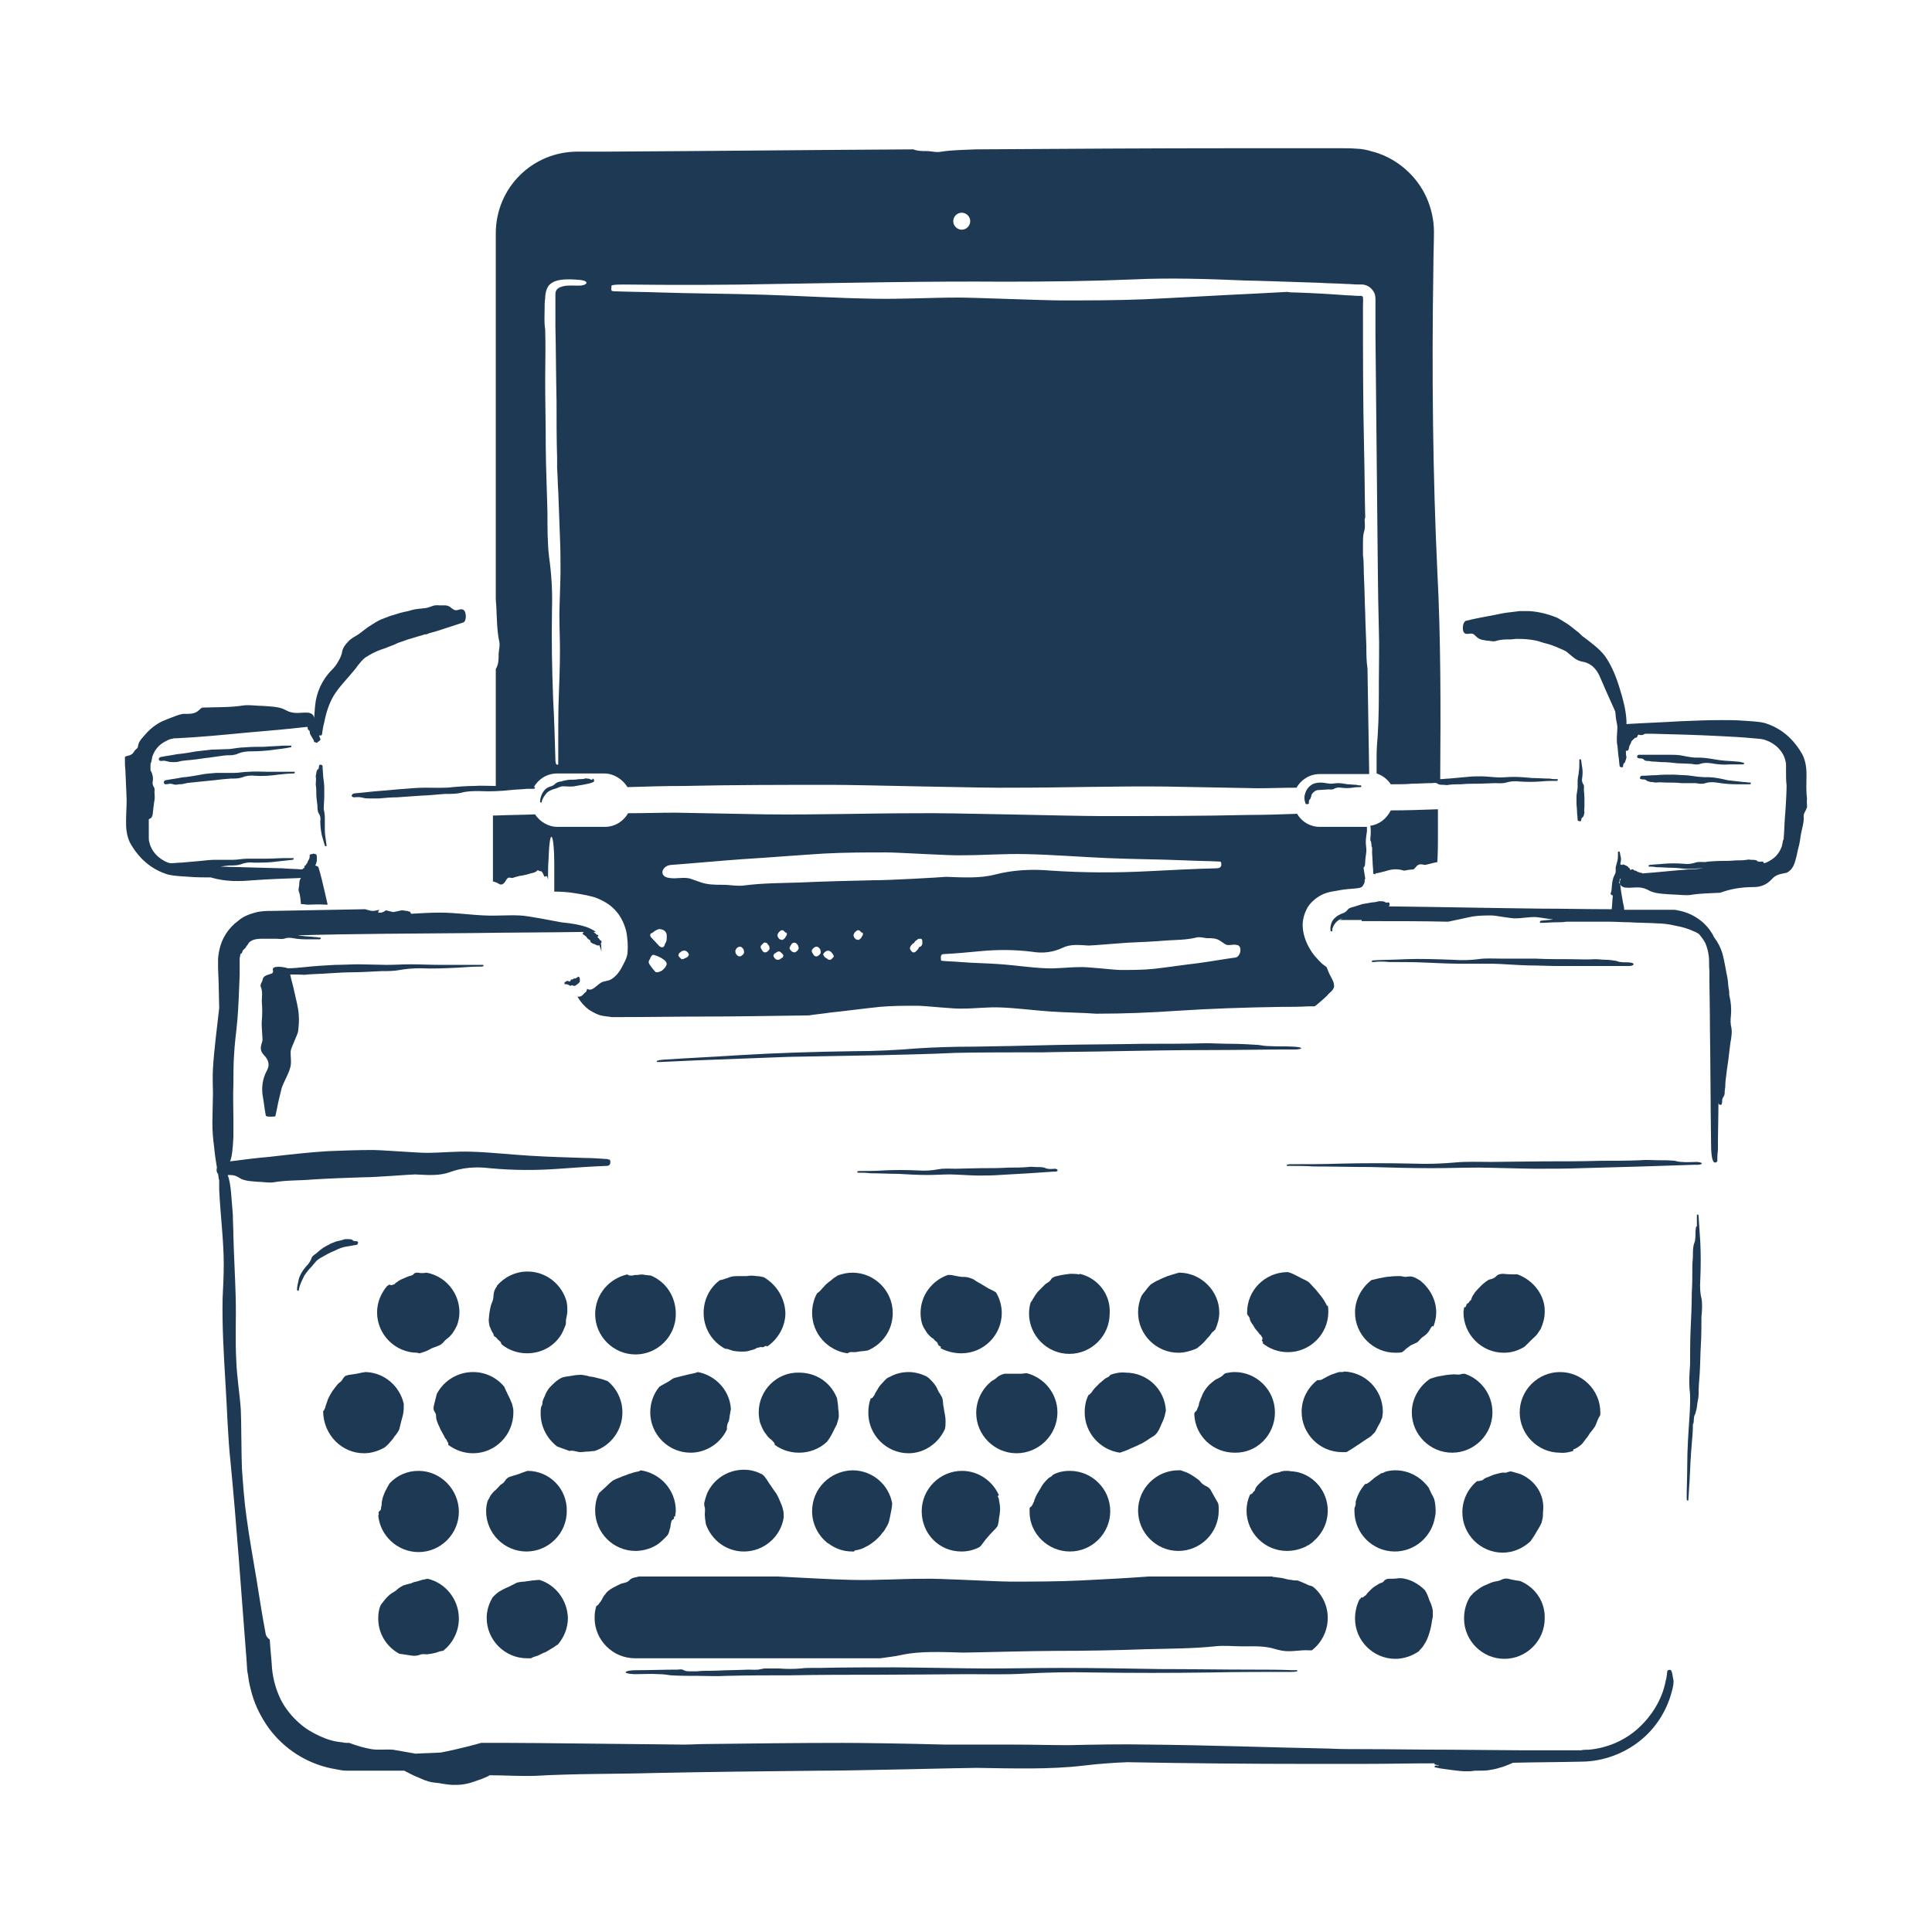<?xml version="1.0" encoding="utf-8"?>
<!-- Generator: Adobe Illustrator 19.2.1, SVG Export Plug-In . SVG Version: 6.00 Build 0)  -->
<svg version="1.1" id="Layer_1" xmlns="http://www.w3.org/2000/svg" xmlns:xlink="http://www.w3.org/1999/xlink" x="0px" y="0px"
	 viewBox="0 0 340.2 340.2" style="enable-background:new 0 0 340.2 340.2;" xml:space="preserve">
<style type="text/css">
	.st0{fill:none;stroke:#1E3954;stroke-miterlimit:10;}
	.st1{fill-rule:evenodd;clip-rule:evenodd;fill:#010101;}
	.st2{fill-rule:evenodd;clip-rule:evenodd;fill:#1E3954;}
	.st3{fill:#1E3954;}
</style>
<g>
	<g>
		<path class="st0" d="M52.7,204.6"/>
	</g>
	<g>
		<path class="st1" d="M218.2,282.3c0,0-0.1,0.1-0.2,0.1c0-0.1-0.1-0.2-0.1-0.2c0-0.1,0.1-0.2,0.2-0.2
			C218,282,218.1,282.1,218.2,282.3z"/>
	</g>
	<path class="st2" d="M253.2,147.7c0-1.7,0-3.4,0-5.2c-2.8,0.1-5.5,0.2-8.3,0.2c-0.7,1.4-2,2.5-3.6,2.7c0.1,0.7,0.1,1.4,0,2.2
		c0,0.1,0,0.2,0,0.4c0.1,0.1,0.2,0.4,0.2,0.9c0,0,0,0.1,0,0.1c0.2,0.3,0.1,0.7,0.1,1.1c0,0.2,0.1,1.3,0.1,1.7c0,0.6,0.1,1.1,0.1,1.7
		c0,0.1,0,0.3,0,0.4c0.2-0.1,0.3,0,0.3,0.2c0-0.2,0.1-0.2,0.1-0.3c0.7-0.1,1.4-0.3,2.1-0.5c1-0.3,1.9-0.3,2.9,0c0,0,0,0,0.1,0
		c0.5-0.1,1.1-0.2,1.6-0.2c0.1-0.1,0.3-0.3,0.4-0.4c0.5-0.7,1-0.5,1.6-0.4c0.2,0,1.6-0.4,2.2-0.5
		C253.2,149.9,253.2,148.5,253.2,147.7z"/>
	<path class="st2" d="M240.4,151.6c0-0.3,0.2-1.5,0.2-1.8c0-0.5-0.1-1-0.1-1.5c0-0.6,0.1-1.3,0.2-1.9c0-0.3,0-0.6,0-0.8c0,0,0,0,0,0
		h-8.3c-1.7,0-3.2-0.9-4-2.3c-2.8,0.1-5.6,0.2-8.4,0.2c-8.8,0.2-17.5,0.2-26.2,0.2c-5.4,0-26.8-0.6-32.1-0.5c-9,0-17.7,0.3-26.8,0.2
		c-5.3-0.1-10.7-0.2-16-0.3c-2.8,0-5.5,0.1-8.3,0.1c-0.8,1.4-2.3,2.4-4.1,2.4h-8.3c-1.7,0-3.1-0.9-4-2.2c-2.3,0.1-4.6,0.1-6.9,0.2
		c-0.1,0-0.3,0-0.5,0v11.6c0.3,0.1,0.7,0.2,1,0.4c0.4,0.3,0.9,0.2,1.3-0.6c0.4-0.7,0.7-0.4,1.1-0.4c0.1,0,1.2-0.4,1.6-0.4
		c0.5-0.1,1.1-0.2,1.6-0.4c0.4-0.1,0.8-0.1,1.2-0.5c0.1-0.2,0.3,0.1,0.5,0.1c0.2,0,0.3,0,0.5,0.4c0.1,0.2,0.2,0.4,0.2,0.5
		c0.2,0.2,0.3-0.1,0.5,0c0.1,0.1,0.1,0.3,0.2,0.6c0-1.2,0-2.5,0.1-3.7c0.2-6.1,1-4.3,1,0.8c0,1.7,0,3.3,0,5c1.2,0,2.4,0.1,3.1,0.2
		c1.3,0.2,2.6,0.4,4,0.8c1.4,0.5,2.9,1.3,4,2.7c0.8,1,1.3,2.2,1.6,3.4c0.2,1.2,0.3,2.4,0.2,3.7c-0.1,1-0.7,1.9-1.1,2.7
		c-0.5,0.9-1.2,1.7-2.1,2.1c-0.4,0.1-0.8,0.2-1.2,0.3c-0.7,0.3-1.2,1-1.9,1.3c-0.3,0.1-0.6,0.1-0.8-0.1c0,0.1-0.1,0.2-0.1,0.3
		c0,0.3-0.4,0.4-0.5,0.6c-0.2,0.2-0.4,0.5-0.9,0.5c-0.1,0-0.1,0-0.2,0c0,0.1,0.1,0.1,0.1,0.2c0.5,0.8,1.1,1.5,1.9,2.1
		c0.8,0.5,1.7,1,2.6,1.1c0.5,0.1,0.9,0.1,1.4,0.2c0.4,0,0.7,0,1.1,0c5.3,0,10.7-0.1,16-0.1c4.1,0,10.6-0.1,17.6-0.2
		c1.3-0.2,2.5-0.3,3.8-0.5c2.9-0.3,5.8-0.7,8.7-1c2.2-0.2,4.4-0.2,6.6-0.2c1.4,0,6.7,0.6,8,0.5c2.2,0,4.4-0.3,6.7-0.2
		c2.8,0.1,5.7,0.5,8.6,0.7c2.7,0.2,5.5,0.2,8.2,0.4c0.1,0,0.2,0,0.2,0c4.8,0,9.5-0.2,13.9-0.5c6-0.4,12.1-0.6,18.5-0.7
		c1.6,0,3.2,0,4.8-0.1c0.4,0,0.8,0,1.1,0c0.1-0.1,0.3-0.2,0.4-0.3c0.7-0.6,1.3-1.1,1.8-1.6c0.1-0.2,0.5-0.5,0.8-0.8
		c0.3-0.3,0.5-0.8,0.4-1c0-0.7-0.5-1.3-0.9-2.2c-0.1-0.3-0.3-0.7-0.4-1c-0.3-0.2-0.5-0.4-0.8-0.6c-0.8-0.8-1.6-1.6-2.2-2.7
		c-0.6-1-1.1-2.3-1.2-3.7c-0.1-1.1,0.2-2.4,0.9-3.6c0.8-1.2,1.9-1.9,2.8-2.3c0.3-0.1,0.8-0.3,1.4-0.4c0.6-0.1,1.1-0.2,1.7-0.3
		c1.2-0.2,2.4-0.2,2.8-0.3c0.3,0,0.5-0.1,0.8-0.2c0,0,0,0,0,0c0.1-0.1,0.3-0.4,0.4-0.6c0.1-0.2,0.1-0.3,0.1-0.4c0-0.1,0-0.2,0-0.2
		c0,0,0,0,0-0.1c0.1-0.1,0.1-0.1,0.1-0.2c-0.1-0.6-0.2-1.3-0.3-1.9C240.4,152.5,240.4,152,240.4,151.6z M116.8,170.7
		c0,0-0.1,0.1-0.1,0.1c-0.1,0.1-0.6,0.4-1,0.4c-0.2,0-0.3,0-0.4-0.2c-0.3-0.3-0.6-0.7-0.8-1l-0.2-0.3c-0.1-0.2-0.1-0.4,0-0.6
		c0.1-0.1,0.2-0.3,0.2-0.4c0.2-0.4,0.4-0.7,0.8-0.5c0.6,0.2,1.1,0.4,1.6,0.8c0.3,0.2,0.5,0.5,0.5,0.8
		C117.3,170.2,117,170.5,116.8,170.7z M117.4,165.1c0,0.1,0,0.2,0,0.2c0,0.3-0.1,0.6-0.3,0.9c0,0.1-0.1,0.2-0.1,0.3
		c-0.1,0.2-0.2,0.3-0.4,0.3c0,0-0.1,0-0.1,0c-0.1,0-0.3-0.1-0.4-0.2l-1.5-1.6c-0.1-0.1-0.1-0.3-0.1-0.4c0-0.1,0.1-0.3,0.3-0.3
		c0.2-0.1,0.3-0.2,0.4-0.3c0.3-0.2,0.5-0.3,0.8-0.4c0.4,0,0.8,0.1,1,0.3C117.5,164.3,117.4,164.8,117.4,165.1z M120.9,168.6
		l-0.4,0.2c-0.1,0-0.2,0.1-0.3,0.1c-0.1,0-0.3,0-0.3-0.1l-0.3-0.3c-0.1-0.1-0.2-0.3-0.1-0.4c0-0.2,0.1-0.3,0.3-0.4l0.1-0.1
		c0.1-0.1,0.3-0.2,0.5-0.2c0.3-0.1,0.6,0.2,0.7,0.3c0.1,0.1,0.2,0.3,0.2,0.4C121.2,168.4,121.1,168.5,120.9,168.6z M130.7,168.2
		c-0.1,0.1-0.3,0.2-0.4,0.2c0,0,0,0-0.1,0c-0.2,0-0.3-0.1-0.4-0.2l-0.1-0.1c-0.1-0.1-0.2-0.3-0.2-0.5c-0.1-0.3,0.2-0.6,0.3-0.7
		c0.1-0.1,0.3-0.2,0.5-0.2c0.2,0,0.3,0.1,0.4,0.2l0.1,0.1c0.1,0.1,0.2,0.3,0.2,0.5C131.1,167.9,130.8,168.1,130.7,168.2z
		 M135.2,167.5c-0.1,0.1-0.3,0.2-0.4,0.2c0,0,0,0-0.1,0c-0.2,0-0.3-0.1-0.4-0.2l-0.3-0.5c-0.1-0.2-0.1-0.4,0.1-0.6l0.3-0.3
		c0.1-0.1,0.3-0.2,0.4-0.1c0.2,0,0.3,0.1,0.4,0.3l0.1,0.1c0.1,0.1,0.2,0.3,0.2,0.5C135.6,167.1,135.3,167.4,135.2,167.5z
		 M137.6,168.7l-0.1,0.1c-0.1,0.1-0.3,0.2-0.5,0.2c0,0-0.1,0-0.1,0c-0.3,0-0.4-0.2-0.5-0.3c-0.1-0.1-0.2-0.3-0.2-0.4
		c0-0.2,0.1-0.3,0.2-0.4l0.5-0.3c0.2-0.1,0.4-0.1,0.6,0.1l0.3,0.3c0.1,0.1,0.2,0.3,0.1,0.4C137.9,168.5,137.8,168.7,137.6,168.7z
		 M138.5,164.7l-0.3,0.5c-0.1,0.1-0.2,0.2-0.4,0.3c0,0,0,0-0.1,0c-0.1,0-0.3-0.1-0.4-0.1c-0.2-0.2-0.4-0.4-0.4-0.7
		c0-0.2,0.1-0.3,0.2-0.5l0.1-0.1c0.1-0.1,0.2-0.2,0.4-0.3c0.2,0,0.3,0,0.4,0.1l0.3,0.3C138.6,164.2,138.6,164.5,138.5,164.7z
		 M140.5,167.3l-0.1,0.1c-0.1,0.1-0.2,0.2-0.4,0.3c0,0-0.1,0-0.1,0c-0.1,0-0.3-0.1-0.4-0.1l-0.3-0.3c-0.2-0.2-0.2-0.4-0.1-0.6
		l0.3-0.5c0.1-0.1,0.2-0.2,0.4-0.2c0.1,0,0.3,0,0.4,0.1c0.2,0.2,0.4,0.4,0.4,0.7C140.7,167,140.6,167.1,140.5,167.3z M144.2,168.2
		c-0.1,0.1-0.3,0.2-0.4,0.2c0,0,0,0-0.1,0c-0.2,0-0.3-0.1-0.4-0.2l-0.3-0.5c-0.1-0.2-0.1-0.4,0.1-0.6l0.2-0.2
		c0.1-0.1,0.3-0.2,0.5-0.2c0.2,0,0.3,0.1,0.4,0.2l0.1,0.1c0.1,0.1,0.2,0.3,0.2,0.5C144.6,167.9,144.3,168.1,144.2,168.2z
		 M146.7,168.6l-0.3,0.3c-0.1,0.1-0.2,0.1-0.4,0.1c-0.1,0-0.2,0-0.2-0.1l-0.5-0.3c-0.1-0.1-0.2-0.2-0.3-0.4s0-0.3,0.1-0.4
		c0.2-0.2,0.4-0.4,0.7-0.4c0.2,0,0.4,0.1,0.5,0.2l0.1,0.1c0.1,0.1,0.2,0.2,0.3,0.4C146.9,168.4,146.8,168.5,146.7,168.6z
		 M151.9,164.7l-0.3,0.5c-0.1,0.1-0.2,0.2-0.4,0.3c0,0,0,0-0.1,0c-0.1,0-0.3-0.1-0.4-0.1c-0.2-0.2-0.4-0.4-0.4-0.7
		c0-0.2,0.1-0.3,0.2-0.5l0.1-0.1c0.1-0.1,0.2-0.2,0.4-0.3c0.2,0,0.3,0,0.4,0.1l0.3,0.3C152,164.2,152,164.5,151.9,164.7z M153.8,155
		c-4.3,0.1-8.7,0.2-13,0.4c-3.2,0.1-6.5,0.1-9.6,0.5c-1.3,0.2-2.6-0.1-3.9-0.1c-1.4,0-2.8,0-4.1-0.5c-0.6-0.2-1.1-0.4-1.7-0.6
		c-1.2-0.3-2.4,0.1-3.6-0.1c-2-0.2-1.4-2.2,0.3-2.3c4.1-0.3,8.2-0.7,12.4-1c4.8-0.3,9.7-0.7,14.5-1c3.7-0.2,7.3-0.2,11-0.2
		c2.3,0,11.2,0.6,13.4,0.5c3.8,0,7.4-0.3,11.2-0.2c4.7,0.1,9.6,0.5,14.3,0.7c4.6,0.2,9.1,0.2,13.7,0.4c1.9,0.1,3.9,0.1,5.8,0.2
		c0.2,0,0.4,0,0.5,0.1c0.2,0.8-0.1,1.1-0.9,1.1c-3.9,0.1-7.8,0.3-11.7,0.5c-5.7,0.3-11.5,0.3-17.4-0.1c-3.4-0.3-6.7-0.1-9.8,0.7
		c-2.7,0.7-5.7,0.5-8.6,0.4C165.4,154.5,156.9,155,153.8,155z M162.2,166.6c-0.1,0.1-0.2,0.1-0.4,0.2c0,0,0,0,0,0
		c0,0.1-0.1,0.3-0.2,0.4l-0.4,0.4c-0.1,0.1-0.2,0.1-0.3,0.1c-0.1,0-0.3,0-0.3-0.1l-0.1-0.1c-0.1-0.1-0.4-0.4-0.2-0.8
		c0.1-0.2,0.2-0.3,0.3-0.4l0.1-0.1c0.1-0.1,0.2-0.1,0.3-0.2c0-0.1,0.1-0.2,0.2-0.3l0.4-0.3c0.1-0.1,0.3-0.1,0.5-0.1
		c0.2,0,0.3,0.2,0.3,0.3l0,0.1C162.4,165.9,162.5,166.3,162.2,166.6z M217.6,168.6c-2.2,0.3-4.4,0.7-6.6,1c-2.6,0.3-5.2,0.7-7.8,1
		c-2,0.2-3.9,0.2-5.9,0.2c-1.2,0-6-0.6-7.2-0.5c-2,0-4,0.3-6,0.2c-2.5-0.1-5.1-0.5-7.7-0.7c-2.5-0.2-4.9-0.2-7.3-0.4
		c-1-0.1-2.1-0.1-3.1-0.2c-0.1,0-0.2,0-0.3-0.1c-0.1-0.8,0-1.1,0.5-1.1c2.1-0.1,4.2-0.3,6.3-0.5c3.1-0.3,6.1-0.3,9.3,0.1
		c1.8,0.3,3.6,0.1,5.3-0.7c1.4-0.7,3-0.5,4.6-0.4c0.6,0,5.2-0.4,6.8-0.5c2.3-0.1,4.6-0.2,7-0.4c1.7-0.1,3.5-0.1,5.1-0.5
		c0.7-0.2,1.4,0.1,2.1,0.1c0.7,0,1.5,0,2.2,0.5c0.3,0.2,0.6,0.4,0.9,0.6c0.6,0.3,1.3-0.1,2,0.1C218.8,166.5,218.5,168.4,217.6,168.6
		z"/>
	<g>
		<path class="st3" d="M284.8,152.5C284.7,152.5,284.7,152.5,284.8,152.5c0,0.1-0.1,0.1-0.1,0.2c0,0.2,0,0.3-0.1,0.5
			c0,0.2-0.1,0.4,0,0.6c0,0.1,0.2,0.2,0.3,0.3c0,0.1,0.2,0.4,0.2,0.5c0.1,0.1,0.2,0.2,0.4,0.2c0.2,0,0.4,0,0.6,0
			c0.2,0,0.3-0.1,0.5-0.2c0.1,0,0.1-0.6,0-0.7c0,0-0.1,0-0.1,0c0,0,0-0.1,0-0.2c0-0.1,0-0.1,0-0.1c0,0,0-0.1,0,0
			c-0.1,0.1-0.1,0-0.2,0.1c-0.1,0-0.2,0-0.3,0c-0.1,0-0.3-0.1-0.3-0.1c0-0.1,0-0.1-0.2-0.1c-0.2,0.1-0.3,0-0.3-0.1
			c0.1-0.2,0-0.3-0.1-0.4c-0.1-0.1-0.1-0.2-0.1-0.3C285.1,152.5,285,152.5,284.8,152.5z"/>
	</g>
	<g>
		<path class="st3" d="M74.9,138.7c-1.2,0-2.4,0.1-3.6,0.2c-1.6,0.1-3.2,0.3-4.8,0.4c-1.3,0.1-2.7,0.3-4.1,0.4
			c-0.5,0.1-0.7,0.6-0.1,0.7c0.4,0,0.8-0.1,1.2,0c0.2,0,0.4,0.1,0.5,0.1c0.4,0.1,0.9,0.1,1.4,0.1c0.4,0,0.9,0,1.3,0
			c1-0.1,2.1-0.2,3.2-0.2c1.4-0.1,2.9-0.2,4.3-0.3c1,0,3.8-0.3,4.2-0.3c1,0,2,0,2.8-0.2c1-0.3,2.1-0.3,3.2-0.3c2,0.1,3.9,0,5.7-0.2
			c0.9-0.1,1.8-0.1,2.7-0.2c0.3,0,0.7,0,1,0c0,0,0,0,0,0c0,0,0.1,0,0.1,0c0.3,0,0.3-0.1,0.3-0.3c-0.1,0-0.1,0-0.2,0c0,0,0,0,0,0
			c0.8-1.4,2.3-2.4,4.1-2.4h8.3c1.7,0,3.2,1,4.1,2.4c3.3-0.1,6.5-0.2,9.8-0.2c8.8-0.2,17.5-0.2,26.2-0.2c5.4,0,26.8,0.6,32.1,0.5
			c9,0,17.7-0.3,26.8-0.2c5.3,0.1,10.7,0.2,16,0.3c2.3,0,4.6-0.1,6.9-0.1c0.8-1.4,2.3-2.4,4.1-2.4h8.3c0.1,0,0.3,0,0.4,0
			c-0.1-6.1-0.2-12.3-0.3-18.4c0-0.1,0-0.1,0-0.2c-0.2-1.2-0.2-2.6-0.2-3.9c0-0.5-0.2-4.4-0.2-5.8c-0.1-2-0.1-3.9-0.2-5.9
			c-0.1-1.4,0-2.9-0.2-4.4c0-0.6,0-1.2,0-1.8c0-0.6,0-1.3,0.1-1.9c0.1-0.3,0.1-0.5,0.2-0.8c0.1-0.5,0-1.1,0-1.7c0-0.1,0-0.2,0.1-0.3
			c-0.1-4-0.1-8-0.2-12C240,70.8,240,62.4,240,54c0-0.6,0.1-1.9-0.1-1.8c0,0-0.1-0.1-0.2-0.1c0,0-0.1,0-0.1,0c0,0-0.1,0-0.2,0
			l-0.2,0c-0.6,0-1.3-0.1-2-0.1c-2.7-0.2-5.9-0.4-9.2-0.5c-0.4,0-0.9,0-1.3-0.1c-1.9,0.1-3.8,0.2-5.7,0.3c-6.5,0.3-13,0.7-19.5,1
			c-4.9,0.2-9.8,0.2-14.7,0.2c-3,0-15.1-0.5-18-0.5c-5,0-10,0.3-15,0.2c-6.4-0.1-12.8-0.5-19.2-0.7c-6.1-0.2-12.3-0.2-18.4-0.4
			c-2.6-0.1-5.2-0.1-7.8-0.2c-0.2,0-0.5,0-0.7-0.1c-0.1-0.3-0.1-0.5,0-0.7c-0.3-0.3,0.4-0.4,2.1-0.4c9,0.1,18.1,0.1,27-0.1
			c13.1-0.2,26.4-0.5,40.1-0.4c7.9,0,15.5-0.1,22.7-0.4c6.1-0.3,13-0.1,19.8,0.2c1.3,0,6.9,0.2,13,0.4c1.5,0.1,3.1,0.1,4.6,0.2
			c0.8,0,1.5,0.1,2.3,0.1l0.6,0c0.3,0,0.5,0.1,0.8,0.2c0.5,0.2,0.9,0.6,1.2,1.1c0.3,0.5,0.3,1.1,0.3,1.4c0,0.3,0,0.7,0,1
			c0,0.7,0,1.3,0,1.9c0,1.2,0,2.3,0,3.2c0.1,10,0.2,20,0.3,30c0.1,7.3,0.1,14.9,0.3,22.1c0.1,2.9,0,6,0,8.9c0,3.2,0,6.5-0.2,9.5
			c-0.1,1.3-0.2,2.5-0.2,3.8c0,1,0,2,0,3c1,0.3,1.9,1,2.5,1.9c0.2,0,0.3,0,0.5,0c1.1,0,2.2,0,3.2-0.1c1.2,0,2.3-0.1,3.4-0.1
			c0,0,0,0,0.1,0c0.3,0,0.6-0.1,0.8,0c0.1,0,0.3,0.1,0.4,0.2c0.3,0.1,0.6,0.1,0.9,0.1c0.3,0,0.6,0.1,0.9,0c0.7-0.1,1.5-0.1,2.2-0.1
			c1-0.1,2-0.1,3-0.1c0.7,0,2.6-0.1,2.9-0.1c0.7,0,1.3,0.1,2-0.1c0.7-0.2,1.5-0.3,2.2-0.2c1.3,0.1,2.7,0.1,4,0
			c0.9-0.1,1.8-0.1,2.7-0.1c0.2,0,0.2-0.1,0.2-0.3c0,0-0.1,0-0.1,0c-0.4,0-0.9,0-1.3-0.1c-1,0-2.1-0.1-3.1-0.1
			c-1.1-0.1-2.2-0.2-3.3-0.2c-0.9,0-1.7,0.1-2.5,0.1c-0.5,0-2.5-0.2-3.1-0.2c-0.8,0-1.7,0-2.5,0.1c-1.1,0.1-2.2,0.2-3.3,0.3
			c-0.5,0-1,0.1-1.5,0.1c0.1-12.6,0.1-25.1-0.5-36.5c-0.8-16.9-1-35-0.7-53.8c0-2,0.1-4,0.1-6.1c0-2.1-0.5-4.2-1.3-6
			c-1.7-3.8-5.1-6.8-9.1-8c-0.5-0.1-1-0.3-1.5-0.4c-0.5-0.1-1-0.2-1.5-0.2c-1.1-0.1-2.1-0.1-3-0.1c-2,0-4,0-6,0c-4,0-7.9,0-11.9,0
			c-15.6,0-31,0.1-46.4,0.2c-2,0.1-4,0.1-6,0.4c-0.9,0.2-1.8-0.1-2.7-0.1c-0.8,0-1.5,0-2.3-0.3c-17.9,0.1-35.9,0.3-54,0.4h-5.1
			c-8,0-14.4,6.4-14.4,14.4v64.3c0,0.5,0.1,1.1,0.1,1.6c0.1,1.9,0.1,4,0.5,5.9c0.2,0.8-0.1,1.6-0.1,2.4c0,0.8,0,1.7-0.5,2.5
			c0,0,0,0,0,0v20.6c-1.3,0-2.6-0.1-3.9,0c-1.2,0-2.5,0.1-3.7,0.2C78.6,138.8,75.7,138.7,74.9,138.7z M167.9,38.6
			c0.2-0.8,1-1.3,1.8-1.1c0.8,0.2,1.3,1,1.1,1.8c-0.2,0.8-1,1.3-1.8,1.1S167.7,39.4,167.9,38.6z M95.9,54.4c0-0.6,0-1.3,0.1-1.9
			c0-0.5,0.1-1.6,0.7-2.3c0.6-0.6,1.3-0.8,1.9-0.9c1.3-0.2,2.4-0.1,3.6,0c1.7,0.2,1.2,1-0.3,1c-0.9,0-1.9-0.1-2.7,0.1
			c-0.9,0.2-1.4,0.6-1.4,1.4c0,1.9,0,3.7,0,5.6c0.1,4.4,0.1,8.8,0.2,13.2c0,3.4,0,6.7,0.1,10c0,0.4,0,1,0,1.8
			c0.1,1.4,0.1,2.7,0.2,4.1c0.1,2.7,0.2,5.4,0.3,8.1c0.1,2.1,0.1,4.1,0.1,6.1c0,1.3-0.2,6.3-0.2,7.5c0,2.1,0.1,4.2,0.1,6.3
			c0,2.7-0.1,5.4-0.2,8c-0.1,2.6-0.1,5.1-0.1,7.7c0,0.1,0,0.3,0,0.4c0,1.2,0,2.3,0,3.5c0,0.2,0,0.3,0,0.5c-0.3,0.2-0.5-0.1-0.5-0.8
			c-0.1-3.6-0.2-7.2-0.4-10.7c-0.2-5.2-0.3-10.5-0.2-15.9c0.1-3.1-0.1-6.2-0.5-9c-0.3-2.4-0.3-5.2-0.3-7.8c0-1.1-0.3-8.8-0.3-11.7
			c0-4-0.1-7.9-0.1-11.9c0-2.9,0.1-5.9,0-8.8C95.8,56.8,95.9,55.6,95.9,54.4z"/>
		<path class="st3" d="M230.6,140.8c0.1-0.1,0.2-0.2,0.2-0.3c0-0.1,0.1-0.2,0.1-0.3c0-0.3,0.2-0.5,0.4-0.7c0.3-0.3,0.6-0.4,1.1-0.4
			c0.3,0,1.4-0.1,1.5-0.1c0.3,0,0.7,0.1,1-0.1c0.4-0.2,0.8-0.3,1.2-0.2c0.7,0.1,1.4,0.1,2.1,0c0.5-0.1,0.9-0.1,1.4-0.1
			c0.1,0,0.1-0.1,0.1-0.3c0,0,0,0-0.1,0c-0.2,0-0.5,0-0.7-0.1c-0.5,0-1.1-0.1-1.6-0.1c-0.6-0.1-1.1-0.2-1.7-0.2
			c-0.4,0-0.9,0.1-1.3,0.1c-0.3,0-1.3-0.2-1.6-0.2c-0.4,0-1,0-1.6,0.3c-0.7,0.4-1.1,1-1.3,1.7c-0.2,0.6-0.1,1.2,0.1,1.7
			c0.1,0.2,0.6,0.1,0.6-0.1c0-0.1-0.1-0.2,0-0.3C230.5,140.9,230.5,140.9,230.6,140.8z"/>
		<path class="st3" d="M104.1,137.3c-0.1,0-0.1-0.1-0.2-0.1c-0.2-0.1-0.3-0.1-0.5-0.1c-0.1,0-0.3-0.1-0.4,0
			c-0.3,0.1-0.7,0.1-1.1,0.1c-0.5,0.1-1,0.1-1.5,0.1c-0.4,0-1.4,0.2-1.5,0.3c-0.3,0-0.7,0.1-1,0.3c-0.3,0.3-0.6,0.5-1,0.6
			c-0.7,0.2-1.2,0.7-1.5,1.4c-0.2,0.4-0.3,0.9-0.3,1.3c0,0.1,0.1,0.1,0.3,0.1c0,0,0,0,0-0.1c0-0.2,0.1-0.4,0.2-0.6
			c0.2-0.4,0.5-0.8,0.8-1.1c0.4-0.3,0.9-0.5,1.3-0.6c0.4-0.1,0.7-0.3,1.1-0.4c0.2-0.1,1.2,0,1.4,0c0.4,0,0.8,0,1.2-0.1
			c0.6-0.1,1.1-0.2,1.7-0.3c0.5-0.1,1-0.2,1.4-0.4c0.2-0.1,0.1-0.6-0.1-0.6C104.4,137.2,104.3,137.3,104.1,137.3z"/>
		<path class="st3" d="M73.7,259c-2,0-3.8,0.8-5.1,2.2c-0.2,0.3-0.4,0.7-0.5,0.9c-0.3,0.5-0.5,1-0.7,1.6c-0.1,0.4-0.2,0.8-0.2,1.3
			c0,0.2-0.1,0.3-0.1,0.5c0,0.2,0,0.4-0.2,0.5c-0.1,0.1-0.1,0.1-0.2,0.2c-0.1,0.2,0,0.3,0,0.5c0,0.1-0.1,0.1-0.1,0.1
			c0.3,3.6,3.4,6.5,7.1,6.5c3.9,0,7.1-3.2,7.1-7.1S77.6,259,73.7,259z"/>
		<path class="st3" d="M92.9,259c-0.3,0.1-0.6,0.2-0.9,0.3c-0.7,0.3-1.4,0.5-2.1,0.7c-0.4,0.1-0.8,0.4-1,0.8
			c-0.2,0.3-0.5,0.5-0.8,0.7c-0.1,0.1-0.8,0.9-1.1,1.1c-0.4,0.4-0.7,0.8-0.9,1.3c-0.1,0.1-0.1,0.2-0.2,0.3c-0.2,0.6-0.3,1.2-0.3,1.9
			c0,3.9,3.2,7.1,7.1,7.1s7.1-3.2,7.1-7.1C99.9,262.2,96.8,259,92.9,259z"/>
		<path class="st3" d="M143,266.1c0,2.3,1.1,4.3,2.7,5.6c0,0,0,0,0,0c0.1,0,0.1,0.1,0.2,0.1c1.2,0.9,2.6,1.4,4.2,1.4
			c0.1,0,0.2,0,0.3,0c0-0.1,0.1-0.2,0.2-0.2c0.7-0.1,1.3-0.3,1.8-0.6c0.7-0.3,1.3-0.8,1.8-1.2c0.4-0.4,0.8-0.7,1.1-1.2
			c0.1-0.1,0.4-0.4,0.6-0.8c0.2-0.3,0.4-0.7,0.5-0.9c0.2-0.5,0.3-1.1,0.4-1.6c0.1-0.6,0.3-1.3,0.3-2c-0.6-3.3-3.5-5.8-7-5.8
			C146.2,259,143,262.1,143,266.1z"/>
		<path class="st3" d="M186.2,248.7c0-3.3-2.3-6.1-5.4-6.9c-0.3,0-0.7,0.1-1,0.1c-1,0-1.9,0-2.8,0c0,0,0,0-0.1,0
			c-0.5,0.1-0.9,0.3-1.3,0.6c0,0,0,0-0.1,0.1c-0.3,0.3-0.6,0.4-0.9,0.6c-1.6,1.3-2.7,3.3-2.7,5.6c0,3.9,3.2,7.1,7.1,7.1
			S186.2,252.7,186.2,248.7z"/>
		<path class="st3" d="M224.5,248.7c0-3.9-3.2-7.1-7.1-7.1c-0.5,0-1.1,0.1-1.6,0.2c-0.2,0.1-0.3,0.2-0.5,0.4
			c-0.3,0.3-0.8,0.5-1.2,0.7c-0.2,0.1-1.2,0.9-1.5,1.3c-0.4,0.5-0.8,1.1-1,1.7c-0.2,0.5-0.4,0.9-0.5,1.4c0,0.2-0.1,0.4-0.2,0.6
			c-0.1,0.2-0.1,0.4-0.3,0.6c-0.1,0.1-0.2,0.1-0.2,0.2c-0.1,0.1-0.1,0.3-0.1,0.4c0.2,3.8,3.3,6.7,7.1,6.7
			C221.3,255.9,224.5,252.7,224.5,248.7z"/>
		<path class="st3" d="M256,242c-0.2,0-1.4,0.1-1.8,0.2c-0.6,0.1-1.2,0.2-1.8,0.4c-0.2,0.1-0.4,0.1-0.6,0.2
			c-1.9,1.3-3.2,3.5-3.2,5.9c0,3.9,3.2,7.1,7.1,7.1c3.9,0,7.1-3.2,7.1-7.1c0-3.2-2.1-5.9-4.9-6.8c-0.2,0-0.5,0-0.7,0.1
			C256.8,242.1,256.4,242,256,242z"/>
		<path class="st3" d="M277,255.5c0-0.2,0.1-0.3,0.1-0.3c0.4-0.1,0.8-0.4,1.2-0.7c0.4-0.3,0.7-0.8,1-1.2c0.3-0.3,0.5-0.7,0.7-1
			c0.2-0.2,0.8-1,0.9-1.2c0.2-0.4,0.3-0.8,0.5-1.2c0.1-0.3,0.3-0.5,0.4-0.8c0-0.1,0-0.3,0-0.4c0-3.9-3.2-7.1-7.1-7.1
			s-7.1,3.2-7.1,7.1c0,3.9,3.2,7.1,7.1,7.1C275.6,255.9,276.3,255.7,277,255.5z"/>
		<path class="st3" d="M267.7,278.4c-0.7-0.1-1.4-0.2-2.1-0.4c-0.5-0.1-0.9,0-1.3,0.2c-0.3,0.2-0.7,0.2-1.1,0.3
			c-0.2,0-1.2,0.4-1.6,0.6c-0.5,0.2-1,0.5-1.5,0.9c-0.3,0.2-0.7,0.5-0.9,0.8c-0.1,0.1-0.2,0.2-0.3,0.3c-0.7,1.1-1.1,2.4-1.1,3.9
			c0,3.9,3.2,7.1,7.1,7.1s7.1-3.2,7.1-7.1C272.1,282,270.3,279.5,267.7,278.4z"/>
		<path class="st3" d="M212.2,261.6c-0.4-0.2-0.7-0.5-1-0.9c-0.1-0.1-1.2-0.9-1.6-1.1c-0.5-0.3-1.1-0.5-1.7-0.7c-0.1,0-0.3,0-0.4,0
			c-3.9,0-7.1,3.2-7.1,7.1s3.2,7.1,7.1,7.1s7.1-3.2,7.1-7.1c0-0.5,0-0.9-0.1-1.3c-0.4-0.7-0.8-1.4-1.2-2.1
			C213.1,262.1,212.7,261.8,212.2,261.6z"/>
		<path class="st3" d="M190.1,224.3c0,0.1-0.1,0.1-0.1,0.1c-0.5-0.1-1.1-0.1-1.6-0.1c-0.8,0.1-1.5,0.2-2.3,0.4
			c-0.5,0.1-0.9,0.3-1.1,0.7c-0.2,0.3-0.6,0.5-0.9,0.7c-0.1,0.1-0.9,0.9-1.2,1.2c-0.4,0.4-0.7,0.9-1,1.4c-0.1,0.2-0.2,0.4-0.4,0.6
			c-0.2,0.6-0.3,1.3-0.3,2c0,3.9,3.2,7.1,7.1,7.1c3.9,0,7.1-3.2,7.1-7.1C195.6,227.8,193.2,225,190.1,224.3z"/>
		<path class="st3" d="M188.4,273.2c3.9,0,7.1-3.2,7.1-7.1s-3.2-7.1-7.1-7.1c-1.1,0-2.1,0.2-3,0.7c-0.2,0.3-0.5,0.4-0.8,0.6
			c-0.1,0.1-0.9,0.9-1.1,1.3c-0.3,0.5-0.6,1-0.9,1.5c-0.2,0.4-0.4,0.8-0.5,1.2c0,0.2-0.2,0.3-0.2,0.5c-0.1,0.2-0.2,0.3-0.3,0.5
			c-0.1,0-0.2,0.1-0.2,0.1c0,0,0,0.1-0.1,0.1c0,0.3,0,0.5,0,0.8C181.3,270,184.5,273.2,188.4,273.2z"/>
		<path class="st3" d="M169.3,273.2c1.2,0,2.3-0.3,3.2-0.8c0.1-0.1,0.2-0.2,0.3-0.3c0.4-0.5,0.7-1,1.1-1.4c0.3-0.4,0.6-0.7,0.9-1
			c0.2-0.2,0.9-0.9,0.9-1.1c0.1-0.4,0.2-0.8,0.2-1.2c0.1-0.5,0.2-1.1,0.2-1.7c0-0.6-0.1-1.1-0.2-1.6c0-0.2-0.1-0.4-0.2-0.6
			c0,0,0,0,0-0.1c0.1,0,0.1-0.1,0.2-0.1c-1.1-2.5-3.6-4.3-6.5-4.3c-3.9,0-7.1,3.2-7.1,7.1S165.3,273.2,169.3,273.2z"/>
		<path class="st3" d="M124.3,268.4c1,2.8,3.6,4.8,6.7,4.8c3.5,0,6.5-2.6,7-6c0-0.5,0-0.9-0.1-1.3c-0.1-0.4-0.2-0.8-0.4-1.2
			c-0.1-0.3-0.6-1.4-0.8-1.7c-0.3-0.4-0.6-0.8-0.9-1.3c-0.4-0.5-0.7-1.1-1.1-1.6c-0.1-0.2-0.3-0.3-0.5-0.5c-1-0.5-2-0.8-3.2-0.8
			c-2.9,0-5.4,1.7-6.5,4.2c-0.1,0.3-0.2,0.6-0.3,0.9c0,0,0,0,0,0c-0.1,0.3-0.1,0.5-0.2,0.8c0,0.2,0,0.5,0.1,0.7c0.1,0.4,0,0.8,0,1.3
			C124.1,267,124.2,267.9,124.3,268.4z"/>
		<path class="st3" d="M169.3,238.3c3.9,0,7.1-3.2,7.1-7.1c0-1.3-0.4-2.6-1-3.6c0,0,0,0,0,0c-0.4-0.3-0.9-0.5-1.3-0.7
			c-0.5-0.3-1-0.6-1.5-0.9c-0.4-0.2-0.7-0.4-1-0.6c-0.1-0.1-0.3-0.2-0.6-0.3c-0.3-0.1-0.6-0.2-0.7-0.2c-0.4-0.1-0.8,0-1.3-0.1
			c-0.5-0.1-1.1-0.2-1.6-0.3c-0.2,0-0.3,0-0.5,0c-2.8,1-4.8,3.6-4.8,6.7c0,0.7,0.1,1.4,0.3,2c0,0,0,0,0,0c0.2,0.6,0.6,1.1,0.9,1.6
			c0.3,0.3,0.6,0.7,1,0.9c0.2,0.1,0.2,0.3,0.4,0.4c0.1,0.1,0.3,0.2,0.4,0.4c0,0.1,0.1,0.2,0.1,0.3c0.1,0.2,0.3,0.2,0.4,0.3
			c0.1,0.1,0.1,0.2,0,0.3C166.8,238,168,238.3,169.3,238.3z"/>
		<path class="st3" d="M147.5,224.6c-0.2,0.1-0.9,0.6-1.1,0.8c-0.4,0.3-0.8,0.6-1.1,0.9c-0.2,0.3-0.5,0.5-0.7,0.8
			c-0.1,0.1-0.2,0.2-0.3,0.3c-0.1,0.1-0.2,0.2-0.4,0.3c0,0,0,0,0,0c-0.6,1-0.9,2.3-0.9,3.5c0,3.6,2.7,6.6,6.2,7.1
			c0.1,0,0.1,0,0.2-0.1c0.4-0.2,0.7-0.1,1.1-0.1c0.2,0,1.2-0.2,1.6-0.2c0.2,0,0.5-0.1,0.7-0.1c2.6-1.1,4.4-3.6,4.4-6.6
			c0-3.9-3.2-7.1-7.1-7.1C149.2,224.1,148.3,224.3,147.5,224.6z"/>
		<path class="st3" d="M114.6,224.6c-0.3,0-0.8-0.1-1-0.1c-0.4-0.1-0.8-0.1-1.3,0c-0.3,0-0.6,0-0.9,0.1c-0.1,0-0.3,0-0.4,0
			c-0.1,0-0.3,0-0.4-0.1c0,0-0.1-0.1-0.1-0.1c-3.2,0.7-5.7,3.5-5.7,7c0,3.9,3.2,7.1,7.1,7.1s7.1-3.2,7.1-7.1
			C119,228.2,117.2,225.7,114.6,224.6z"/>
		<path class="st3" d="M87.2,235.4c0.2,0.1,0.3,0.3,0.5,0.5c0.2,0.2,0.4,0.3,0.5,0.5c0,0.1,0.1,0.2,0.1,0.3c1.2,1,2.8,1.6,4.5,1.6
			c2.7,0,5-1.4,6.2-3.6c0-0.1,0-0.1,0.1-0.2c0.1-0.2,0.4-1,0.5-1.2c0.1-0.4,0-0.7,0.1-1.1c0.1-0.5,0.2-0.9,0.2-1.4
			c0-0.5,0-0.9-0.1-1.4c0,0,0,0,0-0.1c-0.8-3.1-3.6-5.4-6.9-5.4c-2.2,0-4.1,1-5.4,2.5c0,0,0,0,0,0.1c-0.4,0.5-0.6,1.1-0.6,1.7
			c0,0.5-0.2,1-0.4,1.5c-0.1,0.2-0.4,1.7-0.4,2.3c-0.1,0.5,0,1,0.1,1.5c0.2,0.5,0.4,1,0.7,1.4C86.9,235.2,87,235.3,87.2,235.4z"/>
		<path class="st3" d="M90.4,248.7c0-0.3,0-0.6-0.1-0.9c0-0.2-0.1-0.3-0.1-0.5c-0.2-0.5-0.4-1-0.6-1.4c-0.2-0.3-0.3-0.7-0.5-1
			c0-0.1-0.2-0.4-0.3-0.7c-1.3-1.6-3.3-2.6-5.5-2.6c-2.7,0-5.1,1.5-6.3,3.7c0,0.1-0.1,0.1-0.1,0.2c-0.2,0.7-0.3,1.3-0.5,2
			c-0.1,0.4-0.1,0.8,0.2,1.2c0.2,0.3,0.2,0.6,0.2,1c0,0.1,0.3,1.1,0.5,1.4c0.2,0.5,0.4,0.9,0.7,1.4c0.2,0.3,0.3,0.7,0.6,1
			c0.1,0.1,0.1,0.3,0.2,0.4c0.1,0.1,0.2,0.3,0.1,0.5c0,0,0,0,0,0c1.2,0.9,2.7,1.5,4.4,1.5C87.2,255.9,90.4,252.7,90.4,248.7z"/>
		<path class="st3" d="M102.1,255.7c0.5,0,1-0.1,1.5-0.1c0.3,0,0.7-0.1,1.1-0.1c2.8-0.9,4.9-3.6,4.9-6.8c0-2.2-1-4.2-2.6-5.5
			c-0.5-0.2-1.1-0.4-1.6-0.5c-0.5-0.1-1-0.3-1.5-0.3c-0.3-0.1-1.5-0.4-1.9-0.3c-0.5,0-1,0.1-1.6,0.2c-0.5,0.1-1,0.1-1.5,0.3
			c-0.6,0.3-1.1,0.7-1.6,1.2c-0.2,0.2-0.4,0.4-0.5,0.5c-0.4,0.5-0.7,1-0.9,1.6c-0.2,0.4-0.4,0.8-0.4,1.3c0,0.2-0.1,0.3-0.2,0.5
			c-0.1,0.4-0.1,0.8-0.1,1.2c0,2.4,1.2,4.5,2.9,5.8c0.3,0.1,0.5,0.2,0.8,0.3c0.5,0.2,0.9,0.3,1.4,0.5
			C100.7,255.3,101.8,255.7,102.1,255.7z"/>
		<path class="st3" d="M121.3,242c-0.4,0.1-0.8,0.2-1.2,0.3c-0.3,0.1-1.3,0.3-1.5,0.4c-0.4,0.2-0.7,0.5-1.1,0.7
			c-0.5,0.3-1,0.5-1.4,0.8c-1,1.2-1.6,2.8-1.6,4.5c0,3.9,3.2,7.1,7.1,7.1c2.8,0,5.3-1.7,6.4-4.1c0-0.1,0-0.2,0-0.3
			c0-0.4,0.1-0.7,0.3-1.1c0.1-0.1,0.2-1.2,0.3-1.6c0-0.2,0.1-0.4,0.1-0.6c-0.2-3.3-2.7-5.9-5.8-6.5
			C122.4,241.8,121.8,241.9,121.3,242z"/>
		<path class="st3" d="M195.5,242.1C195.4,242.2,195.4,242.2,195.5,242.1c-0.2,0.4-0.5,0.4-0.8,0.6c-0.1,0-0.7,0.6-1,0.8
			c-0.3,0.3-0.6,0.6-0.9,0.9c-0.2,0.2-0.4,0.5-0.6,0.8c-0.1,0.1-0.2,0.2-0.3,0.3c-0.1,0.1-0.1,0.1-0.2,0.1c-0.5,0.9-0.7,2-0.7,3.1
			c0,3.6,2.7,6.6,6.2,7.1c0,0,0,0,0,0c0.6-0.2,1.2-0.4,1.8-0.7c0.7-0.3,1.4-0.6,2-0.9c0.5-0.3,0.9-0.5,1.3-0.8
			c0.1-0.1,0.5-0.3,0.8-0.5c0.3-0.2,0.6-0.5,0.7-0.7c0.3-0.4,0.5-0.9,0.7-1.4c0.3-0.6,0.6-1.3,0.7-2c0-0.1,0.1-0.3,0.1-0.4
			c-0.2-3.8-3.3-6.7-7.1-6.7C197.2,241.6,196.3,241.8,195.5,242.1z"/>
		<path class="st3" d="M236.3,241.6c-0.2,0-0.3,0-0.5,0c-0.3,0.1-0.7,0.2-0.9,0.3c-0.4,0.1-0.8,0.3-1.2,0.5
			c-0.3,0.2-0.6,0.3-0.9,0.5c-0.1,0.1-0.3,0.1-0.4,0.1c-0.1,0-0.2,0.1-0.4,0c-1.7,1.3-2.8,3.3-2.8,5.6c0,3.9,3.2,7.1,7.1,7.1
			c0.3,0,0.5,0,0.8,0c0.7-0.4,1.3-0.8,1.9-1.2c0.5-0.3,1-0.7,1.5-1c0.1-0.1,0.5-0.3,0.9-0.6c0.3-0.3,0.6-0.6,0.7-0.7
			c0.3-0.5,0.5-1,0.8-1.5c0.2-0.3,0.3-0.7,0.5-1.1c0-0.3,0.1-0.7,0.1-1c0-3.9-3.1-7-6.9-7.1C236.6,241.6,236.5,241.6,236.3,241.6z"
			/>
		<path class="st3" d="M267.8,259.6c-0.3-0.1-0.6-0.2-1-0.3c-0.3-0.1-0.6-0.2-0.9-0.2c-0.1,0-0.2,0.1-0.4,0.1
			c-0.3,0.2-0.6,0.1-0.9,0.1c-0.1,0-1,0.2-1.3,0.3c-0.4,0.1-0.8,0.3-1.3,0.5c-0.3,0.1-0.6,0.2-0.9,0.5c-0.1,0.1-0.3,0.1-0.4,0.1
			c-0.1,0.1-0.3,0.1-0.5,0.1c0,0,0,0-0.1,0c-1.6,1.3-2.6,3.3-2.6,5.5c0,3.9,3.2,7.1,7.1,7.1c1.9,0,3.6-0.8,4.9-2
			c0.1-0.2,0.3-0.4,0.4-0.6c0.3-0.4,0.5-0.8,0.8-1.3c0.2-0.3,0.8-1.3,0.8-1.6c0-0.1,0.1-0.3,0.1-0.4c0.1-0.4,0.1-0.8,0.1-1.2
			C272.1,263.2,270.3,260.7,267.8,259.6z"/>
		<path class="st3" d="M250.9,280c-1.1-1.1-2.5-1.9-4.1-2.1c-0.2,0-0.3,0-0.5,0c-0.6,0.1-1.1,0.1-1.7,0.1c-0.3,0-0.7,0.1-0.9,0.4
			c-0.2,0.3-0.5,0.3-0.7,0.4c-0.1,0-0.8,0.5-1,0.6c-0.3,0.2-0.6,0.5-0.9,0.8c-0.2,0.2-0.4,0.4-0.6,0.7c-0.1,0.1-0.2,0.1-0.3,0.2
			c-0.1,0.1-0.2,0.2-0.3,0.2c-0.1,0-0.2,0-0.2,0c-0.1,0-0.1,0.2-0.2,0.3c0,0,0,0-0.1,0c-0.5,1-0.8,2.2-0.8,3.4
			c0,3.9,3.2,7.1,7.1,7.1c1.5,0,2.9-0.5,4.1-1.3c0.3-0.4,0.7-0.7,0.9-1.1c0.5-0.7,0.8-1.5,1-2.2c0.2-0.6,0.3-1.2,0.4-1.7
			c0-0.2,0.1-0.6,0.2-1.1c0-0.5,0-0.9,0-1.1c-0.1-0.6-0.3-1.2-0.6-1.8C251.5,281.2,251.3,280.6,250.9,280z"/>
		<path class="st3" d="M228.4,259.2c-0.2,0-0.5-0.1-0.7-0.1c-0.3,0-0.7-0.1-1-0.1c-0.4,0-0.7,0-1,0.1c0,0,0,0-0.1,0
			c-0.3,0.2-0.7,0.2-1.1,0.3c-0.2,0-1.2,0.5-1.5,0.8c-0.5,0.3-0.9,0.7-1.3,1.1c-0.3,0.3-0.6,0.6-0.7,1c0,0.2-0.2,0.3-0.3,0.4
			c-0.1,0.2-0.2,0.3-0.4,0.4c-0.1,0-0.2,0.1-0.2,0.1c-0.4,0.9-0.6,1.8-0.6,2.8c0,3.9,3.2,7.1,7.1,7.1c1.2,0,2.4-0.3,3.4-0.8
			c0.1-0.1,0.2-0.2,0.4-0.2c0.1-0.1,0.3-0.2,0.4-0.3c0.2-0.1,0.4-0.3,0.5-0.4c1.5-1.3,2.5-3.2,2.5-5.4
			C233.8,262.7,231.5,259.9,228.4,259.2z"/>
		<path class="st3" d="M112.4,259.1c-0.6,0.1-1.2,0.3-1.8,0.5c-0.4,0.2-0.9,0.3-1.3,0.5c-0.3,0.1-1.3,0.5-1.5,0.7
			c-0.4,0.3-0.7,0.6-1,0.9c-0.4,0.4-0.9,0.8-1.3,1.2c-0.5,0.9-0.7,2-0.7,3.1c0,3.9,3.2,7.1,7.1,7.1c1.5,0,3-0.5,4.1-1.3
			c0,0,0.1-0.1,0.1-0.1c0.4-0.3,0.8-0.7,1.2-1.1c0,0,0-0.1,0.1-0.1c0.3-0.3,0.4-0.7,0.5-1.1c0.1-0.3,0.2-0.6,0.2-1
			c0-0.1,0.1-0.3,0.1-0.4c0-0.1,0.1-0.3,0.2-0.4c0.1,0,0.2-0.1,0.2-0.1c0.1-0.1,0.1-0.3,0.1-0.4c0-0.1,0.1-0.1,0.2-0.1
			c0-0.3,0.1-0.7,0.1-1c0-3.6-2.7-6.6-6.2-7.1C112.7,259,112.5,259.1,112.4,259.1z"/>
		<path class="st3" d="M64.1,255.9c1.3,0,2.5-0.4,3.6-1c0.4-0.3,0.8-0.7,1.1-1.1c0.3-0.3,0.5-0.6,0.7-0.9c0.2-0.2,0.7-0.9,0.8-1.2
			c0.1-0.4,0.2-0.8,0.3-1.2c0.1-0.5,0.3-1,0.4-1.6c0.1-0.5,0.1-1.1,0.1-1.6c0,0,0-0.1,0-0.1c-0.7-3.1-3.4-5.5-6.7-5.6
			c-0.2,0-0.5,0.1-0.7,0.1c-0.8,0.2-1.5,0.3-2.3,0.4c-0.1,0-0.2,0.1-0.3,0.1c0,0,0,0-0.1,0c-0.3,0.1-0.5,0.4-0.7,0.7
			c-0.2,0.4-0.5,0.5-0.8,0.8c-0.1,0.1-0.8,1-1,1.3c-0.3,0.5-0.6,1-0.8,1.5c-0.1,0.4-0.3,0.8-0.4,1.2c0,0.2-0.1,0.3-0.2,0.5
			c0,0.1-0.1,0.2-0.2,0.3c0,0,0,0,0,0.1C57,252.7,60.2,255.9,64.1,255.9z"/>
		<path class="st3" d="M73.9,238.3c0.2-0.1,0.4-0.1,0.6-0.2c0.4-0.1,0.8-0.3,1.2-0.5c0.3-0.2,0.6-0.3,0.9-0.4
			c0.2-0.1,0.9-0.3,1.1-0.5c0.3-0.2,0.5-0.5,0.7-0.7c0.3-0.3,0.7-0.5,1-0.9c0.3-0.3,0.5-0.7,0.7-1c0.1-0.2,0.2-0.3,0.2-0.5
			c0,0,0,0,0,0c0,0,0.1,0,0.1,0c0.3-0.8,0.5-1.6,0.5-2.5c0-3.5-2.5-6.4-5.8-7c-0.5,0.1-1,0.1-1.5,0c-0.3,0-0.6,0-0.8,0.3
			c-0.2,0.2-0.4,0.2-0.7,0.3c-0.1,0-0.8,0.3-1,0.4c-0.3,0.1-0.7,0.3-1,0.5c-0.2,0.2-0.5,0.3-0.6,0.5c-0.1,0.1-0.2,0.1-0.3,0.1
			c-0.1,0.1-0.2,0.1-0.4,0.1c-0.1,0-0.1-0.1-0.2-0.1c-0.1,0-0.2,0.1-0.3,0.2c0,0,0,0-0.1,0c-1.1,1.3-1.8,2.9-1.8,4.7
			c0,3.9,3.2,7.1,7.1,7.1C73.7,238.3,73.8,238.3,73.9,238.3z"/>
		<path class="st3" d="M75.3,278c-0.6,0.1-1.1,0.2-1.6,0.4c-0.5,0.1-0.9,0.2-1.3,0.4c-0.3,0.1-1.4,0.3-1.6,0.5
			c-0.4,0.2-0.8,0.5-1.1,0.8c-0.5,0.3-1,0.6-1.4,1c-0.4,0.4-0.8,0.9-1.1,1.3c-0.1,0.1-0.1,0.2-0.2,0.3c-0.3,0.7-0.4,1.5-0.4,2.3
			c0,2.7,1.5,5,3.7,6.2c0.7,0.1,1.3,0.2,2,0.3c0.5,0.1,1.1,0.1,1.6-0.1c0.4-0.2,0.9-0.1,1.3-0.1c0.2,0,1.5-0.2,1.9-0.4
			c0.3-0.1,0.6-0.2,0.9-0.2c1.7-1.3,2.8-3.4,2.8-5.7C80.8,281.6,78.4,278.7,75.3,278z"/>
		<path class="st3" d="M95,278.2c-0.5,0-0.9,0.1-1.3,0.1c-0.4,0.1-0.9,0.1-1.3,0.2c-0.3,0-1.4,0.1-1.6,0.3c-0.4,0.2-0.8,0.4-1.2,0.6
			c-0.5,0.2-1.1,0.5-1.6,0.8c-0.5,0.3-0.9,0.7-1.2,1c-0.7,1.1-1.1,2.4-1.1,3.7c0,3.9,3.2,7.1,7.1,7.1c0.2,0,0.5,0,0.7,0
			c0.3-0.2,0.7-0.3,1-0.4c0.2,0,1.2-0.6,1.6-0.7c0.5-0.3,1-0.6,1.5-0.9c0.2-0.2,0.5-0.3,0.7-0.5c1-1.2,1.7-2.8,1.7-4.6
			C99.9,281.8,97.9,279.1,95,278.2z"/>
		<path class="st3" d="M207.8,224.1c-0.1,0-0.1,0-0.2,0c-0.7,0.2-1.4,0.4-2,0.6c-0.5,0.2-1,0.4-1.4,0.6c-0.1,0.1-0.5,0.2-0.8,0.4
			c-0.3,0.2-0.7,0.4-0.8,0.5c-0.4,0.4-0.7,0.8-1,1.2c-0.2,0.2-0.4,0.5-0.6,0.8c-0.4,0.9-0.6,1.9-0.6,2.9c0,3.9,3.2,7.1,7.1,7.1
			c1.1,0,2.1-0.3,3.1-0.7c0.1,0,0.1-0.1,0.2-0.1c0.5-0.4,1.1-0.9,1.5-1.4c0.3-0.4,0.7-0.7,1-1.2c0.1-0.2,0.3-0.3,0.4-0.4
			c0.1-0.1,0.2-0.2,0.3-0.3c0.4-0.9,0.7-1.9,0.7-3C214.7,227.4,211.6,224.2,207.8,224.1z"/>
		<path class="st3" d="M233.6,229.8c-0.3-0.6-0.6-1.1-1-1.6c-0.3-0.4-0.6-0.7-0.9-1.1c-0.2-0.2-1-1.1-1.2-1.3
			c-0.4-0.3-0.9-0.5-1.3-0.7c-0.6-0.3-1.1-0.6-1.8-0.9c-0.3-0.1-0.5-0.2-0.8-0.2c-3.9,0.1-7,3.2-7,7.1c0,0.1,0,0.2,0,0.3
			c0.1,0.1,0.1,0.2,0.2,0.3c0.2,0.2,0.3,0.5,0.3,0.7c0,0.1,0.4,0.8,0.6,1c0.2,0.4,0.4,0.7,0.7,1c0.2,0.2,0.3,0.5,0.6,0.7
			c0.1,0.1,0.1,0.2,0.2,0.3c0.1,0.1,0.1,0.2,0.1,0.4c0,0.1-0.1,0.2-0.1,0.2c0,0.1,0.1,0.2,0.2,0.3c0,0.1,0,0.1-0.1,0.2
			c1.2,1,2.8,1.6,4.5,1.6c3.9,0,7.1-3.2,7.1-7.1c0-0.4,0-0.7-0.1-1.1C233.7,230,233.6,229.9,233.6,229.8z"/>
		<path class="st3" d="M267.2,224.4C267.2,224.4,267.2,224.4,267.2,224.4c-0.9,0-1.6,0-2.5-0.1c-0.5,0-1,0.1-1.3,0.5
			c-0.3,0.3-0.7,0.4-1.1,0.5c-0.2,0-1.1,0.7-1.4,1c-0.4,0.4-0.8,0.8-1.2,1.3c-0.2,0.3-0.5,0.7-0.6,1.1c0,0.2-0.2,0.3-0.3,0.4
			c-0.1,0.2-0.2,0.3-0.3,0.4c-0.1,0-0.2,0.1-0.2,0.1c-0.1,0.1-0.1,0.3-0.2,0.5c-0.1,0.1-0.2,0.1-0.3,0.1c0,0.3-0.1,0.6-0.1,0.9
			c0,3.9,3.2,7.1,7.1,7.1c1.4,0,2.6-0.4,3.7-1.1c0.1-0.1,0.2-0.2,0.4-0.4c0.3-0.3,0.5-0.5,0.8-0.8c0.2-0.2,0.9-0.8,1-1
			c0.2-0.3,0.4-0.6,0.6-0.9c0.4-0.9,0.7-1.9,0.7-3C272.1,228.1,270,225.4,267.2,224.4z"/>
		<path class="st3" d="M250.1,225.5c-0.2-0.1-0.5-0.3-0.7-0.4c-0.5-0.3-1-0.4-1.5-0.3c-0.4,0.1-0.8,0-1.3-0.1c-0.2,0-1.4,0-1.9,0.1
			c-0.6,0-1.3,0.2-1.9,0.3c-0.4,0.1-0.9,0.2-1.3,0.3c-1.7,1.3-2.9,3.4-2.9,5.7c0,3.9,3.2,7.1,7.1,7.1c0.4,0,0.8,0,1.2-0.1
			c0.3-0.2,0.5-0.4,0.7-0.6c0.3-0.2,0.5-0.4,0.8-0.6c0.2-0.1,0.9-0.4,1.1-0.5c0.3-0.2,0.5-0.5,0.7-0.7c0.3-0.3,0.7-0.5,1-0.8
			c0.3-0.3,0.5-0.6,0.7-1c0.1-0.1,0.2-0.3,0.3-0.4c0,0,0,0,0,0c0.1,0,0.1,0,0.2,0.1c0.3-0.8,0.5-1.6,0.5-2.5
			C252.9,228.9,251.8,226.9,250.1,225.5z"/>
		<path class="st3" d="M252.8,265.9c0-0.3-0.1-1.4-0.2-1.7c-0.1-0.5-0.4-0.9-0.6-1.3c-0.1-0.3-0.3-0.6-0.4-0.9
			c-1.3-1.8-3.4-3.1-5.9-3.1c-0.6,0-1.3,0.1-1.9,0.3c-0.1,0.1-0.3,0.2-0.5,0.2c-0.1,0-0.6,0.4-0.8,0.5c-0.3,0.2-0.6,0.4-0.8,0.6
			c-0.2,0.2-0.4,0.3-0.6,0.5c-0.1,0.1-0.2,0.1-0.3,0.2c-0.1,0.1-0.2,0.1-0.3,0.1c0,0-0.1,0-0.1,0c-0.8,0.9-1.4,2-1.7,3.2
			c0.1,0.4-0.1,0.8-0.2,1.1c0,0.2,0,0.3,0,0.5c0,3.9,3.2,7.1,7.1,7.1c3.6,0,6.6-2.7,7.1-6.2C252.8,266.6,252.8,266.3,252.8,265.9z"
			/>
		<path class="st3" d="M166.4,251.6c0.1-0.5,0.1-0.9,0.1-1.4c0-0.5-0.1-1.1-0.2-1.6c-0.1-0.4-0.1-0.8-0.2-1.1c0-0.2-0.1-1.2-0.2-1.4
			c-0.2-0.4-0.4-0.7-0.6-1c-0.2-0.4-0.4-0.9-0.7-1.3c-0.3-0.4-0.7-0.8-1-1.1c-0.1-0.1-0.3-0.2-0.4-0.3c-1-0.5-2.1-0.8-3.2-0.8
			c-1.2,0-2.4,0.3-3.4,0.9c0,0,0,0-0.1,0c-0.1,0.1-0.2,0.1-0.3,0.2c-0.2,0.1-0.7,0.7-0.9,0.9c-0.3,0.3-0.6,0.7-0.8,1.1
			c-0.2,0.3-0.4,0.6-0.5,0.9c0,0.1-0.2,0.2-0.2,0.3c-0.1,0.1-0.2,0.3-0.3,0.3c-0.1,0-0.1,0-0.2,0.1c-0.3,0.8-0.4,1.6-0.4,2.5
			c0,3.9,3.2,7.1,7.1,7.1C162.8,255.9,165.3,254.1,166.4,251.6z"/>
		<path class="st3" d="M133.6,248.7c0,0.6,0.1,1.2,0.2,1.7c0.1,0.3,0.3,0.8,0.4,1c0.2,0.5,0.5,0.9,0.8,1.3c0.2,0.3,0.5,0.6,0.8,0.8
			c0.1,0.1,0.2,0.2,0.3,0.3c0.1,0.1,0.2,0.2,0.3,0.4c0,0.1,0,0.1,0,0.2c1.2,0.9,2.7,1.4,4.3,1.4c1.9,0,3.6-0.7,4.9-1.9c0,0,0,0,0,0
			c0.4-0.5,0.7-1,1-1.6c0.2-0.4,0.4-0.8,0.6-1.2c0.1-0.1,0.2-0.4,0.3-0.8c0.1-0.3,0.2-0.7,0.2-0.8c0-0.5,0-0.9-0.1-1.4
			c0-0.6-0.1-1.2-0.2-1.8c0,0,0-0.1,0-0.1c0-0.1-0.1-0.1-0.1-0.2c-1.1-2.6-3.6-4.3-6.6-4.3C136.8,241.6,133.6,244.8,133.6,248.7z"/>
		<path class="st3" d="M134.5,224.9c-0.4-0.1-0.9-0.2-1.3-0.2c-0.6-0.1-1.1-0.1-1.7,0c-0.4,0-0.8,0-1.2,0c-0.2,0-1.2,0-1.5,0.1
			c-0.4,0.1-0.8,0.3-1.2,0.4c-0.3,0.1-0.5,0.2-0.8,0.2c-1.8,1.3-2.9,3.4-2.9,5.8c0,2.7,1.5,5.1,3.8,6.3c0,0,0.1,0,0.1,0
			c0.4,0,0.7,0.2,1.1,0.3c0.1,0.1,1.2,0.2,1.6,0.2c0.5,0,1.1,0,1.6-0.2c0.4-0.1,0.8-0.2,1.1-0.4c0.1-0.1,0.3-0.1,0.4-0.1
			c0.2-0.1,0.3-0.1,0.5-0.1c0.1,0,0.2,0.1,0.3,0c0.2,0,0.3-0.2,0.4-0.2c0.1,0,0.2,0,0.3,0.1c1.9-1.3,3.2-3.5,3.2-5.9
			C138.2,228.5,136.7,226.2,134.5,224.9z"/>
		<path class="st3" d="M231,290.6c1.7-1.3,2.8-3.4,2.8-5.7c0-2.2-1-4.2-2.6-5.5c-0.2-0.1-0.4-0.2-0.6-0.2c-0.3-0.1-0.6-0.3-0.9-0.4
			c-0.2-0.1-0.9-0.4-1.2-0.5c-0.4,0-0.7,0-1.1-0.1c-0.5,0-1-0.2-1.5-0.3c-0.5-0.1-0.9-0.1-1.4-0.2c-0.2,0-0.3,0-0.5-0.1h-21.7
			c-4,0.3-8,0.5-12,0.7c-4.2,0.2-8.3,0.2-12.4,0.2c-2.6,0-12.7-0.6-15.2-0.5c-4.2,0-8.4,0.3-12.7,0.2c-4.3-0.1-8.7-0.4-13.1-0.6
			h-24.4c-0.1,0-0.3,0.1-0.4,0.1c-0.5,0.1-1,0.2-1.3,0.6c-0.3,0.3-0.7,0.4-1.2,0.5c-0.2,0-1.3,0.6-1.7,0.8c-0.5,0.3-1,0.6-1.3,1.1
			c-0.3,0.3-0.5,0.7-0.7,1.1c-0.1,0.2-0.2,0.3-0.3,0.4c-0.1,0.2-0.2,0.3-0.4,0.5c-0.1,0-0.1,0.1-0.2,0.1c-0.2,0.7-0.3,1.3-0.3,2.1
			c0,3.9,3.2,7.1,7.1,7.1h43.2c1.3-0.2,2.5-0.3,3.8-0.6c3.3-0.7,7.1-0.5,10.8-0.4c1.5,0,12.1-0.3,16-0.3c5.4,0,10.9-0.1,16.3-0.3
			c4-0.1,8.1-0.1,12-0.5c1.6-0.2,3.2,0,4.8,0c1.7,0,3.5-0.1,5.2,0.3c0.7,0.2,1.4,0.4,2.1,0.5c1.5,0.2,3-0.2,4.5-0.1
			C230.7,290.6,230.8,290.6,231,290.6z"/>
		<path class="st3" d="M220.6,294c-5.5,0-10.9-0.1-16.4-0.1c-5.7-0.1-11.5-0.2-17.2-0.2c-4.5,0-8.9,0.1-13.4,0.1
			c-2.6,0-13.4-0.2-16.1-0.2c-4.4,0-8.7,0-13.2,0.1c-0.5,0-0.9,0-1.4,0c-0.6,0-1.2,0-1.9,0.1c-1.3,0.1-2.5,0.1-3.8,0
			c-0.9,0-1.7,0-2.6,0c-0.2,0-0.4,0.1-0.6,0.1c-0.7,0.2-1.4,0.1-2.2,0.1c-0.3,0-2.5,0.1-3.3,0.1c-1.1,0-2.2,0.1-3.3,0.1
			c-0.8,0-1.7,0-2.5,0.1c-0.3,0-0.7,0-1,0c-0.4,0-0.7,0-1.1-0.1c-0.1-0.1-0.3-0.1-0.4-0.2c-0.3-0.1-0.6,0-0.9,0c0,0,0,0,0,0
			c-2.4,0-4.9,0.1-7.3,0.1c-2,0-2.7,0.6-0.3,0.7c1.5,0,3-0.1,4.4,0c0.7,0,1.3,0.1,2,0.2c1.6,0.1,3.3,0.1,5,0.1c1.5,0,3.1,0.1,4.7,0
			c3.8-0.1,7.7-0.1,11.5-0.1c5.2-0.1,10.4-0.1,15.6-0.1c3.7,0,13.9-0.1,15.3-0.1c3.5,0,7.1,0.1,10.3-0.1c3.7-0.2,7.7-0.3,11.8-0.2
			c7.1,0.1,14,0.1,20.9,0c4.7-0.1,9.4-0.1,14.1-0.1c1,0,1.3-0.1,1.1-0.3c-0.2,0-0.4,0-0.7,0C225.3,294,222.9,294,220.6,294z"/>
		<path class="st3" d="M58.3,220.5c0.2-0.1,0.5-0.2,0.7-0.3c0.6-0.3,1.3-0.6,2-0.7c0.6-0.1,1.2-0.2,1.8-0.3c0.2,0,0.4-0.6,0.1-0.6
			c-0.2-0.1-0.4,0-0.6-0.1c-0.1,0-0.2-0.1-0.3-0.2c-0.2-0.1-0.5-0.1-0.7-0.1c-0.2,0-0.4,0-0.6,0c-0.5,0.2-1,0.3-1.5,0.4
			c-0.3,0.1-0.7,0.3-1,0.4c-0.3,0.2-0.6,0.3-0.9,0.5c-0.5,0.2-1.5,1.1-1.6,1.2c-0.4,0.3-0.8,0.5-0.9,1c-0.2,0.5-0.5,0.9-0.9,1.3
			c-0.6,0.7-1.1,1.5-1.3,2.3c-0.1,0.6-0.3,1.2-0.3,1.8c0,0.1,0.1,0.2,0.3,0.2c0,0,0-0.1,0-0.1c0.1-0.3,0.1-0.6,0.2-0.8
			c0.2-0.6,0.5-1.2,0.8-1.8c0.4-0.6,0.8-1.1,1.3-1.6c0.2-0.2,0.3-0.4,0.5-0.6c0.2-0.2,0.3-0.4,0.6-0.6c0.2-0.2,1.4-0.8,1.7-1
			C57.9,220.7,58.1,220.6,58.3,220.5z"/>
		<path class="st3" d="M102.1,172.3c0,0,0-0.1-0.1-0.2c0-0.1-0.1-0.1-0.1-0.1c0,0-0.1-0.1-0.1,0c-0.1,0.1-0.2,0.1-0.3,0.2
			c-0.1,0.1-0.2,0.1-0.4,0.1c-0.1,0-0.3,0.2-0.4,0.2c-0.1,0-0.2-0.1-0.2,0.1c-0.1,0.2-0.2,0.3-0.3,0.2c-0.2-0.1-0.4-0.1-0.5,0
			c-0.1,0.1-0.2,0.1-0.3,0.2c0,0,0,0.1,0,0.3c0,0,0,0,0,0c0.1,0,0.1,0,0.2,0c0.1,0,0.3,0,0.4,0.1c0.1,0,0.3,0.1,0.4,0.2
			c0.1,0,0.2-0.1,0.3-0.1c0.1,0,0.3,0.1,0.4,0.1c0.1,0,0.2,0,0.3-0.1c0.1-0.1,0.3-0.2,0.4-0.3c0.1-0.1,0.2-0.2,0.3-0.3
			c0,0,0-0.6,0-0.7C102.1,172.2,102.1,172.3,102.1,172.3z"/>
		<path class="st3" d="M55.7,140c0,0.5,0.2,1.7,0.2,1.9c0,0.4,0,0.9,0.2,1.3c0.3,0.4,0.4,0.9,0.3,1.4c0,0.9,0.1,1.7,0.3,2.6
			c0.2,0.6,0.3,1.1,0.5,1.7c0,0.1,0.1,0.1,0.3,0.1c0,0,0-0.1,0-0.1c0-0.3-0.1-0.6-0.1-0.8c-0.1-0.7-0.2-1.3-0.2-2c0-0.7,0-1.4,0-2.1
			c0-0.5-0.1-1.1-0.2-1.6c0-0.3,0.1-1.6,0.1-2c0-0.5,0-1.1,0-1.6c0-0.7-0.1-1.4-0.2-2.1c0-0.6-0.1-1.2-0.1-1.8
			c0-0.2-0.5-0.4-0.6-0.1c-0.1,0.2,0,0.4-0.1,0.5c0,0.1-0.1,0.2-0.2,0.2c-0.1,0.2-0.2,0.4-0.2,0.6c0,0.2-0.1,0.4-0.1,0.6
			c0.1,0.5,0,1,0,1.5C55.7,138.7,55.7,139.3,55.7,140z"/>
		<path class="st3" d="M29.6,134.1c0.3,0.1,0.7,0.1,1,0.1c0.3,0,0.6,0,0.9-0.1c0.7-0.2,1.5-0.2,2.3-0.3c1-0.1,2.1-0.3,3.1-0.4
			c0.7-0.1,2.7-0.4,3-0.4c0.7,0,1.4,0,2-0.3c0.7-0.3,1.5-0.4,2.3-0.4c1.4,0,2.8-0.1,4.1-0.3c0.9-0.1,1.8-0.2,2.8-0.4
			c0.2,0,0.2-0.1,0.2-0.3c0,0-0.1,0-0.1,0c-0.5,0-0.9,0-1.4,0c-1.1,0.1-2.2,0.1-3.3,0.2c-1.1,0-2.3,0-3.4,0.1
			c-0.9,0-1.8,0.2-2.7,0.3c-0.5,0-2.7,0.1-3.2,0.1c-0.9,0.1-1.7,0.2-2.6,0.3c-1.1,0.2-2.3,0.4-3.4,0.5c-1,0.2-1.9,0.3-2.9,0.5
			c-0.4,0.1-0.5,0.6,0,0.7c0.3,0,0.6-0.1,0.9,0C29.3,134,29.5,134.1,29.6,134.1z"/>
		<path class="st3" d="M29.2,138.1c0.3,0,0.6-0.1,0.9-0.1c0.1,0,0.3,0.1,0.4,0.1c0.3,0.1,0.6,0.1,1,0c0.3,0,0.6,0,0.9-0.1
			c0.7-0.2,1.5-0.2,2.2-0.3c1-0.1,2-0.2,3-0.3c0.7-0.1,2.7-0.3,3-0.3c0.7,0,1.4,0,2-0.2c0.7-0.3,1.5-0.4,2.3-0.3
			c1.4,0.1,2.7,0,4.1-0.2c0.9-0.1,1.8-0.2,2.7-0.2c0.2,0,0.2-0.1,0.2-0.3c0,0-0.1,0-0.1,0c-0.5,0-0.9,0-1.4,0c-1.1,0-2.1,0-3.2,0
			c-1.1,0-2.3-0.1-3.4,0c-0.9,0-1.7,0.2-2.6,0.2c-0.5,0-2.6,0-3.2,0c-0.9,0.1-1.7,0.1-2.6,0.3c-1.1,0.2-2.2,0.4-3.4,0.5
			c-0.9,0.2-1.9,0.3-2.9,0.5C28.8,137.5,28.7,138.1,29.2,138.1z"/>
		<path class="st3" d="M44.6,155c2.8-0.2,5.6-0.3,8.4-0.4c-0.3,0.4-0.3,0.7-0.3,1.1c0,0.4-0.2,0.8-0.1,1.2c0.3,0.8,0.3,1.5,0.4,2.3
			c0.5,0,0.9,0.1,1.2,0.1c1,0,2-0.1,3.1,0c0.1,0,0.3,0,0.4,0c-0.2-0.9-0.4-1.7-0.6-2.6c-0.3-1.3-0.6-2.6-1-3.9
			c0-0.2-0.3-0.3-0.6-0.4c0,0,0,0,0,0c0.1-0.2,0.2-0.3,0.2-0.5c0.1-0.2,0.1-0.5,0.1-0.8c0-0.2,0-0.4-0.1-0.6c0-0.1-0.5-0.2-0.6-0.2
			c0,0,0,0.1-0.1,0.1c0,0-0.1,0-0.2,0c-0.1,0-0.2,0.1-0.2,0.1c0,0-0.1,0.1-0.1,0.1c0.1,0.2,0,0.3,0,0.4c0,0.2-0.1,0.3-0.2,0.5
			c-0.1,0.1-0.2,0.5-0.2,0.5c-0.1,0.1-0.2,0.1-0.2,0.3c0,0,0,0,0,0c-0.1,0.1-0.3,0.1-0.3,0.3c0,0.1,0,0.1,0,0.2
			c-0.2,0.1-0.3,0.2-0.4,0.3c-1.1-0.1-2.3-0.1-3.4-0.2c-3.7-0.1-7.3-0.2-11-0.3c0.7-0.1,1.4-0.2,1.6-0.2c0.7,0,1.4,0,2-0.2
			c0.7-0.3,1.5-0.4,2.3-0.3c1.4,0,2.7,0,4.1-0.2c0.9-0.1,1.8-0.2,2.7-0.3c0.2,0,0.2-0.1,0.2-0.3c0,0-0.1,0-0.1,0c-0.5,0-0.9,0-1.4,0
			c-1.1,0-2.1,0.1-3.2,0.1c-1.1,0-2.3,0-3.4,0c-0.9,0-1.7,0.2-2.6,0.2c-0.5,0-2.6,0-3.1,0c-0.8,0-1.7,0.1-2.6,0.2
			c-1.1,0.1-2.2,0.2-3.4,0.3c-0.6,0-1.2,0.1-1.9,0.1c-0.1,0-0.3-0.1-0.4-0.1c-0.6-0.2-1.2-0.6-1.7-1c-0.8-0.7-1.4-1.6-1.6-2.6
			c-0.1-0.3-0.1-0.5-0.1-0.8l0-0.2l0-0.3l0-0.6c0-0.7,0-1.4,0-2.1c0,0,0-0.1,0.1-0.1c0.1,0,0.1-0.1,0.2-0.1c0.2-0.1,0.2-0.2,0.3-0.4
			c0-0.1,0.1-0.2,0.1-0.4c0-0.3,0.1-0.7,0.1-1c0.1-0.5,0.1-0.9,0.2-1.4c0.1-0.3,0-1.2,0-1.4c0-0.3,0.1-0.6-0.1-0.9
			c-0.2-0.3-0.3-0.7-0.2-1c0.1-0.6,0-1.2-0.3-1.8c0,0,0-0.1-0.1-0.1c0-0.3,0-0.6,0-0.9c0-0.3,0-0.4,0.1-0.5c0-0.1,0.1-0.3,0.1-0.4
			c0-0.2,0.1-0.4,0.1-0.6c0.3-0.9,0.8-1.7,1.6-2.3c0.4-0.3,0.8-0.5,1.2-0.7c0.2-0.1,0.5-0.2,0.7-0.2c0.1,0,0.2-0.1,0.4-0.1
			c0.1,0,0.2,0,0.4,0c4.1-0.2,8.2-0.6,12.4-1c3.5-0.3,7-0.6,10.5-1c0,0,0,0,0.1,0c0.1,0.1,0.1,0.3,0.1,0.4c0.1,0.1,0.2,0.2,0.3,0.3
			c0.1,0.1,0,0.4,0.1,0.5c0,0.1,0.1,0.2,0.2,0.4c0.1,0.2,0.2,0.3,0.3,0.5c0.1,0.2,0.2,0.3,0.2,0.5c0,0.1,0.6,0.2,0.6,0.2
			c0-0.1,0-0.1,0.1-0.2c0,0,0.1,0,0.2-0.1c0.1-0.1,0.1-0.1,0.2-0.2c0-0.1,0.1-0.1,0-0.2c-0.1-0.2-0.1-0.4-0.2-0.5c0,0,0-0.1,0-0.1
			c0.1,0,0.2,0,0.4,0c0-0.1,0.1-0.1,0.1-0.2c0.1-0.7,0.2-1.4,0.4-2.1c0.3-1.6,0.8-3.2,1.6-4.6c0.9-1.5,2.1-2.7,3.1-3.9
			c0.4-0.5,0.8-0.9,1.2-1.5c0.4-0.5,0.8-1,1.3-1.4c0.3-0.2,1.1-0.7,2-1.1c0.9-0.4,1.8-0.6,2.1-0.8c0.6-0.2,1.1-0.4,1.7-0.7
			c0.6-0.2,1.2-0.4,1.7-0.6c0.8-0.2,1.6-0.5,2.4-0.7l0.6-0.2l0.1,0l0,0l0.1,0l0,0l0,0c0.1,0,0.2,0,0.3-0.1l0.3-0.1l1.4-0.4
			c1.5-0.5,3.1-1,4.6-1.5c0.6-0.2,0.6-2.2-0.2-2.3c-0.5-0.1-0.9,0.3-1.4,0.1c-0.2-0.1-0.5-0.3-0.7-0.5c-0.6-0.4-1.1-0.3-1.6-0.3
			c-0.5,0-1-0.1-1.5,0.1c-0.3,0.1-0.6,0.2-0.9,0.3l-0.5,0.1l-0.1,0l0,0l0,0c-0.1,0,0.2,0,0.1,0l-0.1,0c-0.7,0.1-1.4,0.1-2.1,0.3
			c-0.9,0.3-1.9,0.4-2.7,0.7l-1.3,0.4l-1.3,0.5c-0.6,0.2-1.7,0.9-2.6,1.5c-0.9,0.7-1.7,1.3-1.9,1.4c-0.5,0.3-1.1,0.6-1.5,1.1
			c-0.4,0.4-0.8,0.9-1,1.5c-0.1,0.8-0.4,1.4-0.7,1.9c-0.3,0.6-0.7,1.1-1.2,1.6c-1.7,1.7-2.7,4-2.9,6.2c-0.1,0.8-0.1,1.5-0.2,2.3
			c0-0.5-0.3-0.9-1-1c-1-0.1-2.1,0.2-3.1-0.1c-0.5-0.1-0.9-0.4-1.4-0.6c-1.1-0.4-2.3-0.4-3.5-0.5c-1.1,0-2.2-0.2-3.3-0.1
			c-2.4,0.4-4.9,0.3-7.4,0.4c-0.2,0.1-0.3,0.2-0.5,0.4c-0.8,0.8-1.8,0.7-2.8,0.7c-0.2,0-1,0.2-1.7,0.5c-0.8,0.3-1.6,0.6-2,0.8
			c-1.1,0.5-2.1,1.3-2.9,2.2c-0.6,0.7-1.3,1.3-1.4,2.2c0,0.4-0.4,0.5-0.6,0.8c-0.2,0.3-0.3,0.6-0.9,0.8c-0.2,0.1-0.5,0.1-0.7,0.2
			c0,0,0,0.1-0.1,0.1c0,0.1,0,0.1,0,0.2l0,0.5l0,0.4c0,0.6,0.1,1.1,0.1,1.7c0.1,2.3,0.2,4.3,0.2,4.8c0,1.2-0.1,2.5-0.1,3.7
			c0,0.6,0,1.2,0.1,1.8c0.1,0.7,0.3,1.4,0.6,2c1.5,2.7,3.7,4.7,6.7,5.6c1.3,0.3,2.6,0.3,3.8,0.4c1.2,0.1,2.5,0.1,3.7,0.1
			C39.8,155.3,42.2,155.2,44.6,155z"/>
		<path class="st3" d="M244.6,169.4c2.1,0,4.3,0,6.4,0.1c2.2,0.1,4.5,0.2,6.7,0.2c1.8,0,3.5,0,5.2,0c1,0,5.2,0.3,6.3,0.3
			c1.7,0,3.4,0.1,5.1,0.1c2.2,0,4.5,0,6.8,0c1.9,0,3.9,0,5.8,0c0.8,0,1.1-0.5,0.2-0.6c-0.6-0.1-1.2,0-1.7-0.1
			c-0.3,0-0.5-0.1-0.8-0.2c-0.6-0.1-1.3-0.2-1.9-0.2c-0.6,0-1.2-0.1-1.8-0.1c-1.5,0.1-3,0-4.5,0c-2,0-4.1,0-6.1-0.1
			c-1.5,0-5.4,0-6,0c-1.4,0-2.8-0.1-4,0.1c-1.5,0.2-3,0.2-4.6,0.1c-2.8-0.1-5.5-0.2-8.2-0.1c-1.8,0.1-3.7,0.1-5.5,0.2
			c-0.4,0-0.5,0.1-0.4,0.3c0.1,0,0.2,0,0.3,0C242.7,169.3,243.7,169.3,244.6,169.4z"/>
		<path class="st3" d="M277.6,141.4c0,0.5,0.1,1.1,0.1,1.6c0,0.4,0.1,0.9,0.1,1.4c0,0.2,0.6,0.3,0.6,0.1c0.1-0.1,0-0.3,0.1-0.4
			c0-0.1,0.1-0.1,0.2-0.2c0.1-0.1,0.2-0.3,0.2-0.4c0-0.1,0.1-0.3,0.1-0.4c-0.1-0.4,0-0.7,0-1.1c0-0.5,0-1,0-1.5
			c0-0.3-0.1-1.3-0.1-1.4c0-0.3,0.1-0.7-0.1-1c-0.2-0.3-0.3-0.7-0.2-1.1c0.1-0.7,0.1-1.3,0-1.9c-0.1-0.4-0.1-0.9-0.2-1.3
			c0-0.1-0.1-0.1-0.3-0.1c0,0,0,0,0,0.1c0,0.2,0,0.4,0,0.6c0,0.5,0,1-0.1,1.5c0,0.5-0.2,1-0.2,1.6c0,0.4,0,0.8,0,1.2
			c0,0.2-0.2,1.2-0.2,1.5C277.6,140.6,277.6,141,277.6,141.4z"/>
		<path class="st3" d="M318.1,136.7c0-0.6,0-1.2-0.1-1.8c-0.1-0.7-0.3-1.4-0.6-2c-1.5-2.7-3.7-4.7-6.7-5.6c-1.3-0.3-2.6-0.3-3.8-0.4
			c-1.2-0.1-2.5-0.1-3.7-0.1c-2.5,0-4.9,0.1-7.3,0.2c-3.2,0.2-6.3,0.3-9.5,0.5c0-0.2,0-0.4,0-0.6c-0.1-1.9-0.6-3.8-1.2-5.7
			c-0.6-2-1.4-4-2.6-5.7c-1-1.3-2.4-2.3-3.7-3.3c-0.2-0.1-0.5-0.4-0.9-0.8c-0.4-0.3-0.9-0.7-1.4-1.1c-0.5-0.4-1-0.7-1.5-1
			c-0.5-0.3-0.8-0.5-1.1-0.6c-1.5-0.6-3.1-1-4.8-1.1c-0.5,0-1.1,0-1.6,0l-1.6,0.2c-1.1,0.1-1.9,0.3-2.9,0.5c-1.6,0.3-3.3,0.6-4.9,1
			c-0.7,0.1-0.9,2.1-0.1,2.3c0.5,0.1,1-0.2,1.4,0.1c0.2,0.1,0.4,0.4,0.7,0.6c0.5,0.4,1.1,0.4,1.6,0.5c0.5,0,1,0.2,1.5,0.1
			c0.6-0.2,1.3-0.3,1.9-0.3c0.6,0,1.1,0,1.7-0.1c0.8,0,1.5,0,2.3,0.1c0.8,0.1,1.5,0.2,2.3,0.5c0.3,0.1,0.7,0.2,1.1,0.3
			c0.4,0.1,0.9,0.3,1.4,0.5c0.9,0.4,1.7,0.7,1.9,0.9c0.4,0.3,0.8,0.7,1.2,1c0.4,0.3,0.9,0.6,1.5,0.7c0.7,0.1,1.3,0.4,1.8,0.8
			c0.5,0.4,0.9,1,1.2,1.6c0.9,2.1,1.8,4.1,2.7,6.1c0,0.1,0.1,0.2,0.1,0.2c0.1,0.5,0.1,1.1,0.2,1.6c0.1,0.5,0.2,0.9,0.2,1.4
			c0,0.3-0.1,1.5-0.1,1.7c0,0.5,0,0.9,0.1,1.4c0.1,0.6,0.1,1.3,0.2,1.9c0.1,0.5,0.1,1.1,0.2,1.7c0,0.2,0.6,0.3,0.6,0.1
			c0-0.2,0-0.3,0.1-0.5c0-0.1,0.1-0.1,0.2-0.2c0.1-0.2,0.1-0.4,0.2-0.5c0-0.2,0.1-0.3,0.1-0.5c-0.1-0.4-0.1-0.7-0.1-1.1
			c0,0,0.1,0,0.2,0c0.1,0,0.2-0.1,0.2-0.1c0-0.1,0.1-0.1,0.1-0.2c0-0.2,0.1-0.3,0.1-0.5c0.1-0.2,0.2-0.4,0.3-0.6
			c0-0.1,0.1-0.2,0.1-0.3c0.1-0.1,0.1-0.1,0.2-0.2c0.1-0.1,0.4-0.4,0.5-0.4c0.1,0,0.3,0,0.3-0.2c0.1-0.3,0.2-0.4,0.4-0.3
			c0.3,0.1,0.6,0,0.8-0.1c0.1-0.1,0.3-0.1,0.4-0.1c0.3,0,0.7,0,1,0c3.9,0.1,7.8,0.2,11.7,0.4c2,0.1,4.1,0.2,6.1,0.4
			c1.2,0.1,1.7,0.1,2.4,0.4c0.6,0.2,1.2,0.6,1.7,1c0.8,0.7,1.4,1.6,1.6,2.6c0.1,0.3,0.1,0.5,0.1,0.8l0,0.2l0,0.3l0,0.6
			c0,0.8,0,1.6,0.1,2.4c0,0.9-0.1,3.3-0.3,5.7c-0.1,1.2-0.1,2.4-0.2,3.4c0,0.3,0,0.4-0.1,0.5c0,0.1-0.1,0.3-0.1,0.4
			c0,0.2-0.1,0.4-0.1,0.6c-0.3,0.9-0.8,1.7-1.6,2.3c-0.4,0.3-0.8,0.5-1.2,0.7c-0.1,0-0.3,0.1-0.4,0.1c0-0.1-0.1-0.2-0.2-0.3
			c-0.3,0-0.5,0.1-0.8,0c-0.1,0-0.2-0.1-0.3-0.2c-0.3-0.1-0.6-0.1-0.9-0.1c-0.3,0-0.5-0.1-0.8,0c-0.6,0.1-1.3,0.1-2,0.1
			c-0.9,0.1-1.8,0.1-2.7,0.1c-0.6,0-2.4,0.1-2.6,0.2c-0.6,0-1.2-0.1-1.8,0.1c-0.6,0.2-1.3,0.3-2,0.2c-1.2-0.1-2.4-0.1-3.6,0
			c-0.8,0.1-1.6,0.1-2.4,0.2c-0.2,0-0.2,0.1-0.2,0.3c0,0,0.1,0,0.1,0c0.4,0,0.8,0,1.2,0.1c0.9,0,1.9,0.1,2.8,0.1c1,0,2,0.2,3,0.2
			c0.8,0,1.5-0.1,2.3-0.1c0,0,0.1,0,0.2,0c-0.9,0.1-1.8,0.2-2.7,0.2c-2.6,0.2-5.3,0.5-8,0.7c0,0-0.1-0.1-0.1-0.1
			c-0.2,0-0.3,0-0.4-0.1c-0.2,0-0.4-0.1-0.5-0.2c-0.1-0.1-0.5-0.1-0.5-0.2c-0.1-0.1-0.2-0.2-0.4-0.1c-0.1,0.1-0.2,0.1-0.3,0
			c0-0.1,0-0.1,0-0.1c0,0,0-0.1,0-0.1c-0.1,0-0.1,0-0.2-0.1c0,0,0,0,0,0c-0.1-0.2-0.3-0.3-0.5-0.4c-0.2-0.1-0.3-0.1-0.5-0.2
			c0,0-0.1,0-0.1,0.1c0,0,0,0-0.1,0c-0.1,0-0.2-0.1-0.3-0.1c0,0,0,0,0,0c0.1-0.4,0.2-0.9,0.1-1.3c-0.1-0.3-0.1-0.6-0.2-0.9
			c0-0.1-0.1-0.1-0.3,0c0,0,0,0,0,0c0,0.2,0,0.3,0,0.5c0,0.4,0,0.7-0.1,1.1c-0.1,0.4-0.2,0.7-0.3,1.1c0,0.1,0,0.3,0,0.4c0,0,0,0,0,0
			c0,0,0,0,0,0c0,0,0,0,0,0c0,0.1,0,0.3,0,0.4c0,0.2-0.3,0.8-0.4,1c-0.1,0.3-0.1,0.5-0.2,0.8c0,0.3-0.1,0.7-0.1,1.1
			c0,0.3-0.1,0.7-0.2,1c0,0.1,0.2,0.2,0.4,0.3c-0.1,0.8-0.1,1.6-0.2,2.4l-0.4,0c-4,0-7.9-0.1-11.9-0.1c-9-0.1-18.1-0.3-27.1-0.4
			c0,0,0.1,0,0.1,0c0.2,0,0.3-0.6,0-0.7c-0.2,0-0.3,0.1-0.5,0c-0.1,0-0.1-0.1-0.2-0.1c-0.2-0.1-0.4-0.1-0.5-0.1c-0.2,0-0.3,0-0.5,0
			c-0.4,0.1-0.8,0.2-1.2,0.2c-0.6,0.1-1.1,0.2-1.7,0.3c-0.4,0.1-1.5,0.5-1.6,0.5c-0.4,0.1-0.8,0.2-1,0.5c-0.3,0.4-0.7,0.6-1.1,0.7
			c-0.7,0.3-1.4,0.8-1.7,1.5c-0.2,0.5-0.3,1-0.2,1.5c0,0.1,0.1,0.1,0.3,0.1c0,0,0,0,0-0.1c0-0.2,0-0.4,0.1-0.6
			c0.2-0.5,0.5-0.9,0.9-1.2c0.4-0.3,1.3-0.6,0.3-0.1c0.4,0,0.9,0,1.3,0c0.7,0,1.5,0,2.2,0c0,0,0.1,0,0.1,0c0,0,0,0,0.1,0
			c0.1,0,0.1,0,0.2,0c0,0.1,0,0.1-0.1,0.2c0.8,0,1.7,0,2.5,0c4.3,0,8.6,0,12.8,0.1c1.4-0.3,2.8-0.6,4.2-0.9c1.2-0.2,2.4-0.2,3.5-0.2
			c0.7,0,3.6,0.6,4.3,0.5c1.2,0,2.4-0.3,3.6-0.2c1,0.1,1.9,0.3,2.9,0.4c-0.6,0.1-1.2,0.1-1.9,0.2c-0.4,0-0.5,0.1-0.4,0.4
			c0.1,0,0.2,0,0.2,0c0.9,0,1.8-0.1,2.7-0.1c0.6,0,1.1,0,1.7-0.1c2.2,0,4.4,0,6.6,0c0.3,0,0.7,0,1,0c1.2,0,2.4,0.1,3.5,0.1
			c1.7,0.1,3.4,0.1,5.1,0.2c0.5,0,1.8,0.1,3,0.4c1.2,0.2,2.4,0.6,2.8,0.8c0.5,0.2,1,0.4,1.4,0.7c0.4,0.5,0.8,1,1.1,1.6
			c0.3,0.7,0.5,1.5,0.6,2.3c0.1,0.8,0,1.7,0.1,2.5c0,3.4,0.1,6.8,0.1,10.2c0.1,6.8,0.1,13.6,0.2,20.4c0,2.7,0.4,3.7,1.1,3
			c0-0.6,0-1.3,0.1-1.9c0-3.1,0.1-6.2,0.1-9.3c0,0.3,0,0.6,0,0.9c0,0.4,0.6,0.5,0.6,0.1c0.1-0.3,0-0.6,0.1-0.8
			c0-0.1,0.1-0.2,0.2-0.4c0.2-0.3,0.2-0.6,0.2-0.9c0-0.3,0.1-0.6,0.1-0.9c0-0.7,0.1-1.5,0.2-2.2c0.1-1,0.3-2,0.4-3
			c0.1-0.7,0.3-2.7,0.4-3c0.1-0.7,0.2-1.4,0.1-2c-0.2-0.8-0.2-1.5-0.1-2.3c0.1-1.2,0-2.4-0.3-3.6c0-0.4,0-0.7-0.1-1.1
			c-0.1-0.6-0.1-1.2-0.2-1.8c-0.3-1.4-0.5-2.9-0.9-4.4c-0.3-1-0.8-2-1.5-2.9c0-0.1-0.1-0.1-0.1-0.2c-0.1-0.3-0.3-0.5-0.4-0.7
			c-1.3-2-3.5-3.4-5.9-3.8c-0.3-0.1-0.6-0.1-0.9-0.1l-0.4,0l-0.4,0l-1.5,0l-3,0l-3.2,0c0-0.4-0.1-0.8-0.2-1.2
			c-0.2-1.1-0.4-2.2-0.5-3.3c0-0.1-0.1-0.1-0.2-0.2c0-0.1,0.1-0.3,0.1-0.5c0-0.1,0.1-0.4,0.1-0.7c0.1,0,0.1,0.1,0.2,0.1
			c0.1,0,0.1,0,0.2,0c-0.7,0.6-0.7,1.8,0.6,1.9c1,0.1,2.1-0.2,3.1,0.1c0.5,0.1,0.9,0.4,1.4,0.6c1.1,0.4,2.3,0.4,3.5,0.5
			c1.1,0,2.2,0.2,3.3,0.1c1.7-0.3,3.5-0.3,5.3-0.4c1.9-0.7,3.8-1,5.9-1c1.2,0,2.3-0.4,3.2-1.4c0.8-0.9,1.7-0.9,2.5-1.1
			c0.2,0,0.8-0.4,1.1-0.9c0.3-0.4,0.5-1.1,0.6-1.5c0.2-0.6,0.3-1.4,0.5-2.1c0.2-0.7,0.3-1.5,0.4-2.2c0.2-1.1,0.6-2.2,0.5-3.3
			c0-0.5,0.3-0.8,0.5-1.3c0-0.1,0-0.1,0.1-0.2c0-0.7-0.1-1.3,0-1.5C318,139.1,318.1,137.9,318.1,136.7z M302.3,181.9
			C302.3,181.9,302.3,181.9,302.3,181.9c0,0.1,0,0.2,0,0.3C302.3,182.1,302.3,182,302.3,181.9z M302.2,191.4
			C302.2,191.4,302.2,191.4,302.2,191.4c0,0.2,0,0.4,0,0.6C302.2,191.8,302.2,191.6,302.2,191.4z"/>
		<path class="st3" d="M305.8,134.1c-0.9-0.1-1.7-0.1-2.6-0.2c-0.9-0.1-1.8-0.3-2.7-0.4c-0.7-0.1-1.4-0.1-2.1-0.1
			c-0.4,0-2.1-0.3-2.5-0.4c-0.7-0.1-1.4-0.1-2.1-0.1c-0.9,0-1.8,0-2.8,0c-0.8,0-1.6,0-2.4,0c-0.3,0-0.5,0.5-0.1,0.6
			c0.2,0.1,0.5,0,0.7,0.1c0.1,0,0.2,0.1,0.3,0.2c0.2,0.2,0.5,0.2,0.8,0.2c0.2,0,0.5,0.1,0.7,0.1c0.6,0,1.2,0.1,1.8,0.1
			c0.8,0,1.7,0.1,2.5,0.2c0.6,0,2.2,0.1,2.5,0.1c0.6,0.1,1.1,0.2,1.6,0c0.6-0.2,1.2-0.2,1.9-0.1c1.1,0.2,2.2,0.3,3.3,0.2
			c0.7,0,1.5,0,2.3,0c0.2,0,0.2-0.1,0.2-0.3c0,0-0.1,0-0.1,0C306.6,134.2,306.2,134.1,305.8,134.1z"/>
		<path class="st3" d="M301.6,136.9c-0.8-0.1-1.5,0-2.2-0.1c-0.4,0-2.2-0.3-2.7-0.3c-0.7,0-1.5-0.1-2.2-0.1c-1,0-1.9,0-2.9,0.1
			c-0.8,0-1.6,0.1-2.5,0.1c-0.3,0-0.5,0.6-0.1,0.6c0.2,0.1,0.5,0,0.7,0.1c0.1,0,0.2,0.1,0.3,0.2c0.3,0.1,0.5,0.2,0.8,0.2
			c0.3,0,0.5,0.1,0.8,0.1c0.6-0.1,1.3,0,1.9,0c0.9,0,1.7,0,2.6,0.1c0.6,0,2.3,0,2.5,0c0.6,0.1,1.2,0.2,1.7,0c0.6-0.2,1.3-0.2,2-0.1
			c1.2,0.2,2.3,0.3,3.5,0.3c0.8,0,1.6,0,2.3,0c0.2,0,0.2-0.1,0.2-0.3c0,0-0.1,0-0.1,0c-0.4,0-0.8-0.1-1.2-0.1
			c-0.9-0.1-1.8-0.2-2.7-0.3C303.5,137.2,302.5,137,301.6,136.9z"/>
		<path class="st3" d="M298.8,204.6c-0.9,0-1.8,0.1-2.7,0c-0.4,0-0.8-0.1-1.2-0.2c-1-0.1-2-0.1-3.1-0.1c-1,0-1.9-0.1-2.9,0
			c-2.3,0.1-4.8,0.1-7.1,0.1c-3.2,0.1-6.5,0.1-9.7,0.1c-2.3,0-8.6,0.1-9.5,0.1c-2.2,0-4.4-0.1-6.4,0.1c-2.3,0.2-4.7,0.3-7.3,0.2
			c-4.4-0.1-8.7-0.1-12.9,0c-2.9,0.1-5.8,0.1-8.7,0.1c-0.6,0-0.8,0.1-0.7,0.3c0.1,0,0.3,0,0.4,0c1.4,0,2.9,0,4.3,0.1
			c3.4,0,6.8,0.1,10.2,0.1c3.5,0.1,7.1,0.2,10.6,0.2c2.8,0,5.5-0.1,8.3-0.1c1.6,0,8.3,0.2,10,0.2c2.7,0,5.4,0,8.1-0.1
			c3.6-0.1,7.2-0.2,10.7-0.3c3-0.1,6.1-0.2,9.2-0.3C299.8,205.2,300.2,204.7,298.8,204.6z"/>
		<path class="st3" d="M54.1,171.6c1.2-0.1,2.4-0.1,3.6-0.2c1.6-0.1,3.2-0.2,4.8-0.2c1.2,0,4.3-0.2,4.7-0.2c1.1,0,2.2,0,3.2-0.2
			c1.1-0.2,2.4-0.3,3.6-0.3c2.2,0.1,4.3,0,6.5-0.1c1.4-0.1,2.9-0.2,4.3-0.2c0.3,0,0.4-0.1,0.3-0.3c-0.1,0-0.1,0-0.2,0
			c-0.7,0-1.4,0-2.2,0c-1.7,0-3.4,0-5.1,0c-1.8,0-3.6-0.1-5.3-0.1c-1.4,0-2.8,0.1-4.2,0.1c-0.8,0-4.1-0.1-5-0.1
			c-1.3,0-2.7,0.1-4.1,0.1c-1.8,0.1-3.6,0.2-5.4,0.4c-1,0.1-2,0.2-2.9,0.2c-0.9-0.3-2.4-0.4-2.6,0c-0.2,0.3,0.2,0.6-0.2,0.9
			c-0.2,0.1-0.6,0.2-0.9,0.3c-0.7,0.3-0.7,0.6-0.8,1c-0.1,0.3-0.4,0.6-0.3,1c0.4,0.9,0.2,1.8,0.2,2.6c0.1,1.2,0.1,2.4,0,3.5
			c-0.1,0.8,0.2,3.2,0.1,3.5c-0.2,0.8-0.6,1.5,0.2,2.4c1,1,1.1,1.9,0.6,2.8c-0.8,1.5-1,3.1-0.7,4.7c0.2,1.1,0.3,2.2,0.5,3.2
			c0,0.2,0.5,0.3,1.6,0.2c0,0,0.1-0.1,0.1-0.1c0.1-0.5,0.2-0.9,0.3-1.4c0.2-1.1,0.5-2.3,0.8-3.5c0.4-1.2,1.2-2.4,1.5-3.6
			c0.3-1,0-2,0.1-3c0.1-0.6,1.2-2.8,1.3-3.4c0.1-1,0.2-1.9,0.1-3c-0.1-1.3-0.5-2.7-0.8-4.1c-0.2-1-0.5-1.9-0.7-2.9c0.3,0,0.7,0,1,0
			C53.1,171.6,53.6,171.7,54.1,171.6z"/>
		<path class="st3" d="M227.7,184.3c-1.4-0.1-2.8,0-4.2-0.1c-0.7,0-1.3-0.1-1.9-0.2c-1.5-0.1-3.2-0.2-4.8-0.2c-1.5,0-3-0.1-4.5-0.1
			c-3.6,0.1-7.4,0.1-11.1,0.1c-5,0.1-10,0.1-15,0.2c-3.6,0.1-13.4,0.3-14.7,0.3c-3.4,0-6.8,0.1-9.9,0.3c-3.6,0.3-7.4,0.5-11.3,0.5
			c-6.8,0.1-13.5,0.3-20.1,0.7c-4.5,0.3-9,0.5-13.5,0.8c-0.9,0.1-1.2,0.2-1,0.4c0.2,0,0.4,0,0.6,0c2.2-0.1,4.5-0.2,6.7-0.3
			c5.3-0.2,10.5-0.4,15.8-0.6c5.5-0.1,11.1-0.2,16.5-0.3c4.3-0.1,8.6-0.2,12.9-0.4c2.5-0.1,12.9-0.1,15.5-0.1
			c4.2-0.1,8.4-0.1,12.6-0.2c5.5-0.1,11.1-0.2,16.7-0.2c4.7,0,9.5-0.1,14.2-0.1C229.3,184.9,230,184.4,227.7,184.3z"/>
		<path class="st3" d="M185.8,205.8c-0.4,0-0.9,0.1-1.3,0c-0.2,0-0.4-0.1-0.6-0.2c-0.5-0.1-1-0.1-1.5-0.1c-0.5,0-0.9-0.1-1.4,0
			c-1.1,0.1-2.3,0.1-3.4,0.1c-1.6,0.1-3.1,0.1-4.7,0.1c-1.1,0-4.2,0.1-4.6,0.1c-1,0-2.1-0.1-3.1,0.1c-1.1,0.2-2.3,0.3-3.5,0.2
			c-2.1-0.1-4.2-0.1-6.2,0c-1.4,0.1-2.8,0.1-4.2,0.1c-0.3,0-0.4,0.1-0.3,0.3c0.1,0,0.1,0,0.2,0c0.7,0,1.4,0,2.1,0.1
			c1.6,0,3.3,0.1,4.9,0.1c1.7,0.1,3.4,0.2,5.1,0.2c1.4,0,2.7-0.1,4-0.1c0.8,0,4,0.2,4.8,0.2c1.3,0,2.6,0,3.9-0.1
			c1.7-0.1,3.5-0.2,5.2-0.3c1.5-0.1,2.9-0.2,4.4-0.3C186.3,206.4,186.5,205.9,185.8,205.8z"/>
		<path class="st3" d="M299.4,225.3c0.1-2.3,0.1-4.5,0-6.6l-0.3-4.5c0-0.3-0.1-0.4-0.3-0.3c0,0.1,0,0.1,0,0.2c0,0.6,0,1.2,0,1.8
			c-0.1,0.1-0.2,0.2-0.2,0.5c-0.1,0.6,0,1.2-0.1,1.8c0,0.3-0.1,0.5-0.2,0.8c-0.2,0.6-0.2,1.3-0.2,2c0,0.6-0.1,1.3-0.1,1.9
			c0,1.6,0,3.2-0.1,4.7c0,2.1-0.1,4.3-0.2,6.4c-0.1,1.5-0.1,5.7-0.1,6.3c-0.1,1.4-0.2,2.9-0.1,4.2c0.2,1.5,0.1,3.2,0,4.9
			c-0.2,2.9-0.4,5.8-0.4,8.6c0,1.9-0.1,3.9-0.1,5.8c0,0.4,0.1,0.5,0.3,0.4c0-0.1,0-0.2,0-0.3c0.1-1,0.1-1.9,0.2-2.9
			c0.1-2.3,0.2-4.5,0.4-6.8c0.1-1.1,0.2-2.2,0.2-3.4c0-0.1,0.1-0.1,0.1-0.2c0.1-0.5,0-0.9,0.2-1.4c0.1-0.2,0.2-0.4,0.2-0.6
			c0.2-0.5,0.2-1,0.3-1.6c0.1-0.5,0.2-1,0.2-1.5c0-1.2,0.1-2.5,0.2-3.7c0.1-1.7,0.1-3.3,0.2-5c0.1-1.2,0.1-4.4,0.1-4.9
			c0.1-1.1,0.2-2.3,0-3.3C299.4,227.9,299.3,226.7,299.4,225.3z"/>
	</g>
	<path class="st3" d="M294.4,294.5c-0.1-0.5-0.4-0.6-0.8-0.3c-0.1,0.6-0.1,1.2-0.3,1.8c-0.6,3.2-2.4,6.1-4.8,8.3
		c-2.4,2.2-5.5,3.5-8.7,3.8c-0.5,0-0.9,0-1.4,0.1c-0.5,0-1,0-1.5,0l-3.1,0l-6.2,0l-12.4-0.1c-5.2,0-10.4-0.1-15.6-0.1
		c-1.9,0-3.7,0-5.6-0.1c-10.5-0.2-21-0.6-31.5-0.7c-4.9-0.1-9.7,0-14.4,0.1c-3.2,0-6.3-0.1-9.5-0.1c-4.1,0-8.1,0-12.2,0
		c-7.1-0.2-15.1-0.3-18-0.3c-8,0-16,0.1-24.1,0.2c-1.3,0-2.6,0.1-3.9,0.1c-11.9-0.1-25.9-0.3-30.8-0.3c-1.6,0-3.3,0-4.9,0
		c-0.7,0.2-1.4,0.4-2.2,0.6c-1.6,0.4-3.3,0.8-4.9,1.1c0,0-0.1,0-0.1,0c-1.4,0.1-2.8,0.1-4.3,0.2c-1.2-0.2-3.4-0.6-4-0.7
		c-1.3-0.1-2.6,0.1-3.8-0.1c-1.2-0.2-2.6-0.6-3.9-1.1c-0.1,0-0.1,0-0.2,0c-0.3,0-0.7,0-1-0.1c-1.4-0.1-2.7-0.5-4-1.1
		c-1.3-0.6-2.5-1.3-3.5-2.2c-1.4-1.2-2.6-2.7-3.4-4.3c-0.8-1.7-1.3-3.4-1.5-5.4c-0.1-1.7-0.3-3.4-0.4-5.1c-0.3-0.2-0.6-0.5-0.7-0.9
		c-0.6-3.2-1.1-6.3-1.6-9.5c-0.6-3.7-1.3-7.4-1.8-11.2c-0.4-2.8-0.6-5.7-0.8-8.5c-0.1-1.8-0.1-8.7-0.2-10.4
		c-0.2-2.9-0.7-5.7-0.8-8.7c-0.2-3.7,0-7.4-0.1-11.1c-0.1-3.6-0.3-7.1-0.4-10.6c0-1.3-0.1-2.6-0.1-3.9c-0.1-1.2-0.2-2.4-0.3-3.7
		c-0.1-1.3-0.3-2.5-0.6-3.3c0.4,0,0.8,0,1.2,0.1c0.4,0.1,0.8,0.4,1.2,0.6c0.9,0.4,1.9,0.4,2.9,0.5c0.9,0,1.9,0.2,2.7,0.1
		c2.2-0.4,4.6-0.3,6.8-0.5c3.1-0.2,6.2-0.3,9.2-0.4c2.2,0,8.2-0.5,9-0.5c2.1,0.1,4.2,0.3,6.1-0.4c2.2-0.8,4.5-1,7-0.7
		c4.2,0.4,8.3,0.4,12.3,0.1c2.8-0.2,5.5-0.4,8.3-0.5c0.6,0,0.8-0.4,0.6-1.1c-0.1,0-0.3,0-0.4-0.1c-1.4-0.1-2.8-0.2-4.1-0.2
		c-3.2-0.1-6.5-0.2-9.7-0.4c-3.4-0.2-6.8-0.6-10.2-0.7c-2.7-0.1-5.3,0.2-7.9,0.2c-1.6,0-7.9-0.5-9.5-0.5c-2.6,0-5.2,0.1-7.8,0.2
		c-3.4,0.2-6.8,0.6-10.3,1c-2.3,0.2-4.7,0.5-7,0.8c0.3-0.6,0.5-2,0.6-4.4c0-1,0-2,0-3c0-2.1-0.1-4.1,0-6.2c0-1.6,0-3.3,0.1-4.9
		c0.1-2.2,0.4-4.2,0.6-6.4c0.2-2.5,0.3-5.2,0.4-7.9c0-0.7,0-1.3,0-2l0-0.5c0-0.2,0-0.2,0-0.4c0-0.2,0.1-0.4,0.1-0.6
		c0-0.1,0.1-0.2,0.1-0.3c0.1,0,0.2,0,0.2-0.1c0.1-0.2,0.1-0.4,0.2-0.5c0.1-0.1,0.2-0.1,0.2-0.2c0.2-0.1,0.3-0.3,0.4-0.5
		c0.1-0.1,0.2-0.2,0.3-0.4c0.2-0.4,0.5-0.5,0.9-0.7c0.6-0.2,1.2-0.2,1.9-0.2c0.5,0,1.9,0,2.1,0c0.5,0,1,0.1,1.4,0
		c0.5-0.2,1.1-0.2,1.6-0.1c1,0.2,1.9,0.2,2.8,0.2c0.6,0,1.3,0,1.9,0c0.1,0,0.2-0.1,0.2-0.3c0,0-0.1,0-0.1,0c-0.3,0-0.6-0.1-1-0.1
		c-0.7-0.1-1.5-0.1-2.2-0.2c-0.3,0-0.6-0.1-0.8-0.1c10.1-0.3,20.6-0.3,30.7-0.4c6.5-0.1,13.1-0.1,19.6-0.2c0,0,0.1,0.1,0.1,0.1
		c0,0-0.1,0-0.1,0c0,0-0.1,0.1-0.1,0.3c0,0,0,0,0,0c0.1,0,0.1,0.1,0.2,0.1c0.1,0.1,0.3,0.2,0.4,0.3c0.1,0.1,0.2,0.3,0.3,0.4
		c0.1,0.1,0.2,0.1,0.3,0.2c0.1,0,0.2,0.3,0.2,0.4c0.1,0.1,0.2,0.1,0.3,0.2c0.1,0.1,0.3,0.1,0.5,0.2c0.1,0.1,0.3,0.1,0.4,0.2
		c0,0,0.2,0,0.3-0.1c0.1,0.2,0.3,0.6,0.4,1.2c0-0.5,0-1.1-0.1-1.5c0,0,0.1-0.1,0.1-0.1c0.1-0.1,0-0.2,0-0.2c0,0,0-0.1-0.1-0.2
		c-0.2,0-0.2-0.2-0.3-0.3c-0.1-0.1-0.2-0.2-0.3-0.3c0,0,0-0.1,0.1-0.1c0.1-0.1,0.1-0.2,0-0.2c0,0,0-0.1-0.1-0.1
		c-0.2,0-0.2-0.1-0.3-0.2c-0.1-0.1-0.3-0.2-0.4-0.3c0,0,0,0,0,0c0.1,0,0.3,0,0.4,0c0,0,0,0,0,0c-0.2-0.2-0.4-0.3-0.6-0.4
		c-0.2-0.1-0.4-0.2-0.6-0.3c-1.2-0.5-2.9-0.8-4.9-1c-1.2-0.2-6-1.2-7.3-1.2c-2.1-0.1-4.1,0.1-6.1,0c-2.6-0.1-5.2-0.5-7.9-0.5
		c-1.7,0-3.4,0.1-5.1,0.2c0,0,0,0,0,0c0,0-0.1-0.1-0.1-0.2c-0.1-0.2-0.2-0.2-0.3-0.2c-0.1,0-0.2-0.1-0.3-0.1c-0.3,0-0.6-0.1-0.9-0.1
		c0,0-0.1,0-0.1,0c-0.5,0.1-0.9,0.2-1.4,0.3c-0.2,0-0.8-0.2-1.3-0.3c-0.1,0-0.2,0.1-0.2,0.1c-0.3,0.2-0.5,0.3-0.8,0.3
		c-0.1,0-0.3,0-0.4,0c0-0.2,0.1-0.4,0.2-0.5c-0.4,0.1-0.8,0.2-1.2,0.2c-0.4,0-0.9-0.2-1.3-0.3c-5.5,0.1-10.9,0.2-16.4,0.3
		c-0.8,0-2,0-3,0.3c-1.1,0.3-2.1,0.7-2.9,1.4c-1.8,1.3-3,3.2-3.4,5.3c-0.1,0.5-0.2,1.1-0.2,1.6c0,0.5,0,0.9,0,1.4l0.1,2.7l0.1,4.4
		c0,0,0,0,0,0c-0.2,1.7-0.4,3.5-0.6,5.2c-0.2,1.8-0.4,3.7-0.5,5.5c-0.1,1.5,0,2.9,0,4.3c0,0.8-0.1,4.3-0.1,5.2
		c0,1.4,0.1,2.8,0.3,4.2c0.1,1.2,0.3,2.5,0.5,3.7c-0.1,0.4-0.1,0.8,0.2,1.1c0,0.2,0.1,0.5,0.1,0.7c0,0.2,0.1,0.3,0.1,0.5
		c0,0.5,0,1,0,1.6c0.2,4.4,0.8,8.9,0.8,13.1c0,2.1-0.1,4-0.2,6c-0.1,4.8,0.2,9.9,0.5,14.9c0.3,4.6,0.4,9.4,0.9,14
		c1.1,11.3,1.9,23.2,2.8,34.6l0.1,1.5c0,0.5,0.1,1,0.2,1.5c0.1,1.1,0.4,2.2,0.7,3.3c0.6,2.1,1.7,4.2,3,6c2.7,3.6,6.6,6.1,11,7
		c0.5,0.1,1.1,0.2,1.6,0.3c0.5,0.1,1.1,0.1,1.6,0.1l0.8,0l0.7,0l1.5,0l5.9,0c0.2,0,0.5,0,0.7,0c0.6,0.3,1.3,0.7,2,1
		c0.8,0.3,1.5,0.7,2.3,0.9c0.6,0.2,1.3,0.2,1.9,0.3c0.4,0.1,1.9,0.3,2.3,0.3c0.6,0,1.3,0,1.9-0.1c0.8-0.1,1.7-0.4,2.5-0.7
		c0.7-0.2,1.3-0.5,2-0.8c0,0,0-0.1,0.1-0.1c2.7,0,5.5,0.2,8.1,0.1c6.9-0.4,14.1-0.3,21.1-0.5c9.6-0.2,19.1-0.3,28.6-0.4
		c6.8,0,25.4-0.5,28-0.5c6.4,0.1,13,0.3,18.8-0.4c2.5-0.3,5.1-0.5,7.7-0.6c10.7,0.2,21.4,0.3,31.9,0.3c3.1,0,6.3,0,9.4,0
		c4.3,0,8.6-0.1,12.8-0.1c0,0.1,0,0.1,0,0.2c0,0,0,0,0,0c0.2,0,0.3,0.1,0.5,0.1c0.1,0,0.2,0,0.3,0.1c-0.2,0-0.4,0-0.6,0
		c-0.1,0-0.2,0.1-0.2,0.3c0,0,0.1,0,0.1,0c0.3,0.1,0.6,0.1,0.9,0.2c0.7,0.1,1.5,0.2,2.2,0.3c0.8,0.1,1.6,0.2,2.3,0.2
		c0.1,0,0.2,0,0.4,0c0,0,0.1,0,0.1,0c0.1,0,0.1,0,0.2,0c0.3,0,0.7-0.1,1-0.1c0,0,0.1,0,0.1,0c0,0,0.1,0,0.1,0c0.4,0,1.8,0,2.2-0.1
		c0.6-0.1,1.2-0.2,1.8-0.4c0.8-0.2,1.5-0.5,2.2-0.8c0.1,0,0.1-0.1,0.2-0.1c4.1-0.1,8.2-0.1,12.4-0.2c3.6-0.1,7.1-1.4,9.9-3.6
		c2.8-2.2,4.8-5.3,5.7-8.8c0.2-0.7,0.3-1.3,0.3-1.8C294.5,295.1,294.5,294.7,294.4,294.5z M72.3,311.5
		C72.3,311.5,72.3,311.5,72.3,311.5C72.3,311.5,72.3,311.5,72.3,311.5C72.3,311.5,72.3,311.5,72.3,311.5
		C72.3,311.5,72.3,311.5,72.3,311.5z"/>
</g>
</svg>

